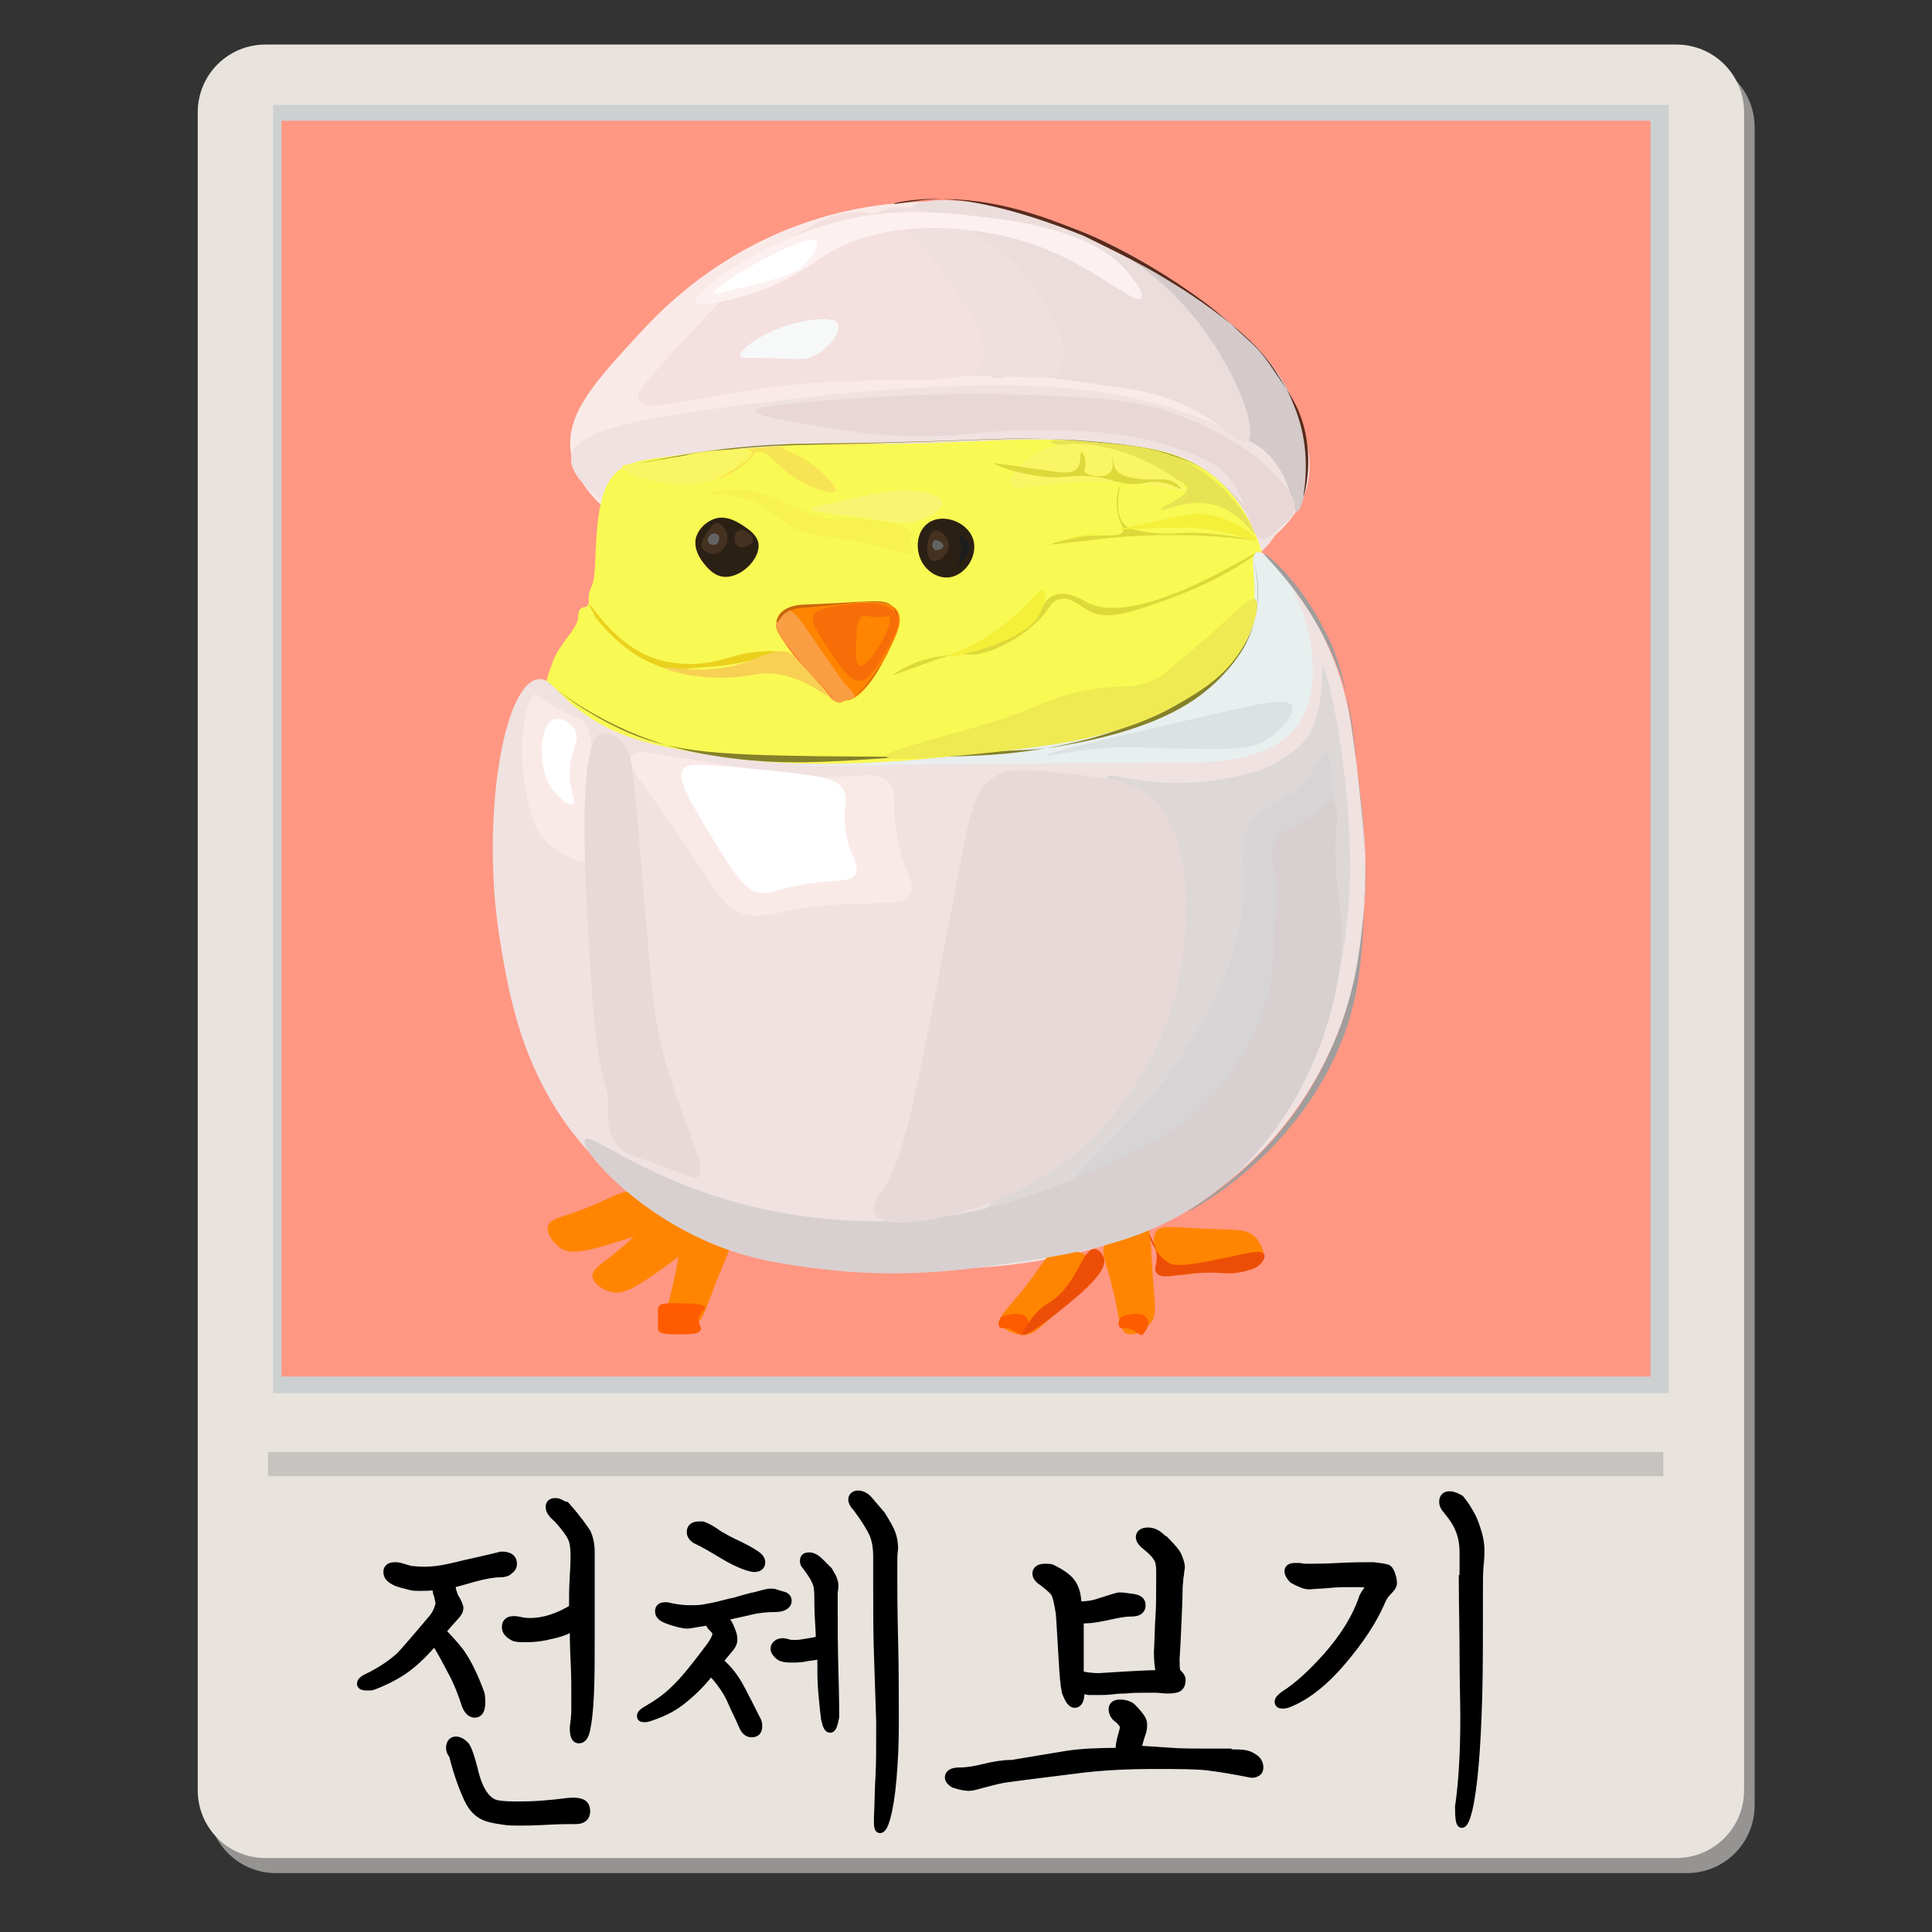 <?xml version="1.0" encoding="utf-8"?>
<!-- Generator: Adobe Illustrator 26.3.1, SVG Export Plug-In . SVG Version: 6.00 Build 0)  -->
<svg version="1.1" xmlns="http://www.w3.org/2000/svg" xmlns:xlink="http://www.w3.org/1999/xlink" x="0px" y="0px"
	 viewBox="0 0 256 256" style="enable-background:new 0 0 256 256;" xml:space="preserve">
<rect x="0" y="0" width="256" height="256" fill="#333333" stroke="none"/>
<style type="text/css">
	.st0{fill:#969492;}
	.st1{fill:#E8E3DD;}
	.st2{fill:#CDD0D1;}
	.st3{fill:#C6C3C1;}
	.st4{display:none;}
	.st5{display:inline;fill:none;}
	.st6{display:inline;fill:#3F2406;}
	.st7{fill:#FF9783;}
	.st8{display:none;fill:#DDBA9B;}
	.st9{display:none;fill:#D6F2E1;}
	.st10{display:none;fill:#E8AAC6;}
	.st11{display:none;fill:#D389AF;}
	.st12{display:none;fill:#D17CAA;}
	.st13{display:none;fill:#FCD4E0;}
	.st14{display:none;fill:#9B6B26;}
	.st15{display:none;fill:#75501F;}
	.st16{display:none;fill:#F9E3CA;}
	.st17{display:none;fill:#F98800;}
	.st18{display:none;fill:#6CC16F;}
	.st19{display:none;fill:#F4DF4A;}
	.st20{display:none;fill:#FFAD29;}
	.st21{display:none;fill:#BFD8C8;}
	.st22{display:none;fill:#7C5521;}
	.st23{display:none;fill:#191817;}
	.st24{display:inline;fill:#54350D;stroke:#54350D;stroke-miterlimit:10;}
	.st25{display:none;fill:#FCD8B6;}
	.st26{display:none;fill:#F4CDA6;}
	.st27{display:none;fill:#F7C4AD;}
	.st28{display:none;fill:#EA7B44;}
	.st29{display:none;fill:#F2AB8F;}
	.st30{display:none;fill:#EA9475;}
	.st31{display:none;fill:#E26B47;}
	.st32{display:none;fill:#E27250;}
	.st33{display:none;fill:#ED875A;}
	.st34{display:none;fill:#E87E43;}
	.st35{display:none;fill:#E07553;}
	.st36{display:none;fill:#B24D32;}
	.st37{display:none;fill:#E5A391;}
	.st38{display:none;fill:#F2B9A7;}
	.st39{display:none;fill:#CC6652;}
	.st40{display:none;fill:#E06C32;}
	.st41{display:none;fill:#ED6C3A;}
	.st42{display:none;fill:#D84D23;}
	.st43{display:none;fill:#EF7043;}
	.st44{display:none;fill:#F4C8A4;}
	.st45{display:none;fill:#FF6839;}
	.st46{display:none;fill:#E85831;}
	.st47{display:none;fill:#E57553;}
	.st48{display:none;fill:#E54115;}
	.st49{display:none;fill:#EF946C;}
	.st50{display:none;fill:#E5643C;}
	.st51{display:none;fill:#EF8956;}
	.st52{display:none;fill:#EA4F1F;}
	.st53{display:none;fill:#F7480B;}
	.st54{display:none;fill:#E88262;}
	.st55{display:none;fill:#CC6B46;}
	.st56{display:none;fill:#CC7E44;}
	.st57{display:none;fill:#DD9280;}
	.st58{display:inline;stroke:#000000;stroke-miterlimit:10;}
	.st59{fill:#F9EAE8;}
	.st60{fill:#EFE2E1;}
	.st61{fill:#F9F953;}
	.st62{fill:#FF8500;}
	.st63{fill:#2B2014;}
	.st64{fill:#DDD93A;}
	.st65{fill:#F99E43;}
	.st66{fill:#C9660E;}
	.st67{fill:#F76E08;}
	.st68{fill:#44311F;}
	.st69{fill:#F7E454;}
	.st70{fill:#EAD11C;}
	.st71{fill:#F7F24F;}
	.st72{fill:#636363;}
	.st73{fill:#E8EFEF;}
	.st74{fill:#F4EF38;}
	.st75{fill:#DDD7D7;}
	.st76{fill:#D6D4D4;}
	.st77{fill:#D3CAC9;}
	.st78{fill:#EADDDC;}
	.st79{fill:#EFDFDF;}
	.st80{fill:#F4E1DF;}
	.st81{fill:#84812A;}
	.st82{fill:#DCE2E2;}
	.st83{fill:#EFEA52;}
	.st84{fill:#F7D054;}
	.st85{fill:#E8E352;}
	.st86{fill:#F7F9F9;}
	.st87{fill:#FCF1F0;}
	.st88{fill:#D8D0D0;}
	.st89{fill:#E8D7D6;}
	.st90{fill:#FFFFFF;}
	.st91{fill:#F9F564;}
	.st92{fill:#1E1D1D;}
	.st93{fill:#E8D9D9;}
	.st94{fill:#F9F573;}
	.st95{fill:#592A1B;}
	.st96{fill:#A09D9D;}
	.st97{fill:none;}
	.st98{stroke:#000000;stroke-miterlimit:10;}
	.st99{fill:#FF5B00;}
	.st100{fill:#ED4E07;}
</style>
<g id="레이어_1">
	<g>
		<path class="st0" d="M27.6,239.2c0,5,4,9,9,9h186.9c5,0,9-4,9-9V16.9c0-5-4-9-9-9c-50.6,0-101.2,0-151.8,0c-7.4,0-7.5,0-7.5,0
			c-13.7-0.3-18.3-0.2-27.6,0c-0.6,0-2.2,0.1-3.9,0.9c-3,1.4-5.1,4.5-5.1,8.1C27.6,16.9,27.6,239.2,27.6,239.2z"/>
	</g>
	<g>
		<path class="st1" d="M26.2,237.2c0,5,4,9,9,9h186.9c5,0,9-4,9-9V14.9c0-5-4-9-9-9H35.2c-5,0-9,4-9,9V237.2z"/>
	</g>
	<rect x="36.2" y="13.9" class="st2" width="184.9" height="170.7"/>
	<rect x="35.5" y="192.4" class="st3" width="184.9" height="3.2"/>
	<g class="st4">
		<rect x="44" y="200" class="st5" width="141.7" height="32.5"/>
	</g>
	<g class="st4">
		<rect x="51.1" y="206.3" class="st5" width="175.7" height="29.9"/>
		<path class="st6" d="M63.3,215.3c0.5,0.6,0.8,1.4,0.8,2.3c0,0.3,0,0.5-0.1,0.8c-0.2,0.9-0.5,1.7-1.1,2.2s-1.2,0.8-2,0.8
			s-1.7-0.3-2.5-0.9c-0.6-0.4-1.1-0.9-1.4-1.3c-0.3-0.5-0.4-0.9-0.4-1.4c0-0.9,0.4-1.6,1.3-2.3c0.1-0.1,0.2-0.2,0.3-0.3
			s0.1-0.2,0.1-0.3s-0.1-0.3-0.2-0.6c-0.1-0.3-0.2-0.5-0.2-0.7c0-0.3,0.2-0.5,0.3-0.5c0.2,0,0.4,0.1,0.6,0.4c0.4,0.6,0.7,1,0.9,1.3
			s0.3,0.5,0.3,0.7c0,0.1-0.1,0.2-0.2,0.4c-0.1,0-0.2,0.1-0.2,0.1c-0.1,0-0.3,0-0.5,0s-0.4,0-0.5,0.1c-0.2,0.1-0.4,0.2-0.5,0.5
			c-0.2,0.4-0.3,0.7-0.3,1s0.1,0.7,0.3,1s0.6,0.7,1.1,1c0.8,0.5,1.5,0.7,2.1,0.7c0.8,0,1.4-0.3,1.8-1c0.2-0.4,0.3-0.8,0.3-1.3
			s-0.1-1-0.3-1.5s-0.5-0.9-0.9-1.2c-0.2-0.1-0.4-0.2-0.7-0.2c-0.2,0-0.4,0-0.7,0s-0.4-0.2-0.4-0.5c0-0.4,0.4-0.5,1.3-0.5
			C62.1,214.3,62.8,214.7,63.3,215.3z M68.7,210.5c0,0.1,0.1,0.3,0.1,0.6c0.1,0.3,0.2,0.6,0.3,0.9c0.1,0.3,0.2,0.7,0.2,1.3
			c0,1.5,0,3.4,0,5.6c0,2.2,0,3.9,0,4.9v0.5c0,0.3,0,0.5,0,0.6c0,0.2-0.1,0.3-0.1,0.5s-0.1,0.3-0.1,0.4c0,0.1,0,0.3,0,0.5
			s0,0.4-0.1,0.6s-0.2,0.3-0.4,0.3c-0.2,0-0.3-0.4-0.3-1.1c0-0.5,0-1.7-0.1-3.5s-0.1-3.4-0.1-4.9s0-3,0-4.5c0-0.2,0-0.5-0.1-0.8
			s-0.2-0.5-0.2-0.6c-0.1-0.2-0.2-0.5-0.3-0.9c-0.2-0.3-0.6-0.7-1.2-1.2c-0.2-0.1-0.4-0.3-0.4-0.4c-0.1-0.1-0.1-0.2,0-0.3
			s0.2-0.1,0.3-0.1c0.3,0,0.9,0.3,1.9,0.9C68.4,210,68.6,210.2,68.7,210.5z"/>
		<path class="st6" d="M90.3,210.8c0.1,0.3,0.3,0.6,0.4,0.9c0,0.1,0.1,0.2,0.2,0.5c0,0.1,0,0.2,0,0.3c0,0.3-0.1,0.6-0.2,0.9
			c-0.2,0.3-0.4,0.7-0.8,1.2c-0.2,0.4-0.4,0.6-0.6,0.8c-0.3,0.3-0.8,0.6-1.4,1l-3.1,2.2c0.6-0.2,1.1-0.4,1.6-0.5
			c0.5-0.2,1-0.3,1.6-0.5c1-0.3,1.7-0.6,2.2-0.9c0.1-0.1,0.2-0.1,0.3-0.1c0.3,0,0.4,0.2,0.4,0.5c0,0.1,0,0.3-0.1,0.4
			c-0.1,0.1-0.3,0.4-0.6,0.9c-0.3,0.5-0.6,0.8-0.7,0.9c0.3,0.2,0.5,0.5,0.8,0.7c0.2,0.2,0.3,0.4,0.3,0.7v0.3c0,0.7,0,1.6,0.1,2.5
			c0.1,1.6,0.2,2.6,0.2,2.9c0,0.4,0,0.9-0.1,1.4s-0.2,0.7-0.3,0.7c-0.2,0-0.2-0.3-0.2-0.9c0-0.2-0.1-1.5-0.4-3.6
			c-0.1-1-0.2-1.8-0.2-2.5s-0.2-1.3-0.6-1.7c-0.5,0.5-1.2,1.1-2.1,2c-1.4,1.3-2.3,2.1-2.8,2.4c-0.1,0.1-0.4,0.3-0.7,0.6
			c-0.3,0.3-0.6,0.4-0.7,0.4s-0.2-0.1-0.3-0.2c-0.1-0.1-0.2-0.1-0.2-0.2c0-0.2,0.2-0.4,0.6-0.6c0.2-0.1,0.5-0.3,0.7-0.4
			c0.6-0.4,1.6-1.2,3-2.6c1.4-1.3,2.4-2.5,3.2-3.5c-2,0.7-4,1.4-6,2.1c-0.5,0.2-1.4,0.5-2.8,1.1c-1.2,0.5-2.2,0.7-2.8,0.7
			c-0.1,0-0.3,0-0.6,0c-0.2-0.1-0.3-0.2-0.3-0.4c0-0.1,0.1-0.3,0.2-0.3c0.1-0.1,0.3-0.1,0.5-0.1c0.4-0.1,0.8-0.2,1.3-0.3
			c0.5-0.2,0.9-0.3,1.4-0.5c0.9-0.3,1.7-0.6,2.2-0.8c0.7-0.3,1.2-0.6,1.6-0.9l2.4-1.7c-1.1-0.4-1.9-0.8-2.4-1.1
			c-0.5-0.4-0.9-0.8-1-1.3c0-0.2-0.1-0.4-0.1-0.6c0-0.6,0.2-1.2,0.6-1.8s1-1,1.7-1.4l-0.9-1.8c0-0.1-0.1-0.2-0.1-0.3
			c0-0.2,0.1-0.3,0.3-0.3c0.1,0,0.3,0.1,0.5,0.3c0.3,0.5,0.6,0.9,0.8,1.2c0.2,0.4,0.4,0.8,0.6,1.3c0,0.1,0,0.2,0,0.3
			c0,0.2-0.1,0.3-0.2,0.4c-0.1,0-0.2,0.1-0.2,0.1c-0.2,0-0.3-0.1-0.4-0.2c-0.4,0-0.8,0.2-1.2,0.7c-0.4,0.5-0.6,0.9-0.6,1.4
			c0,0.2,0,0.3,0.1,0.5c0.2,0.4,0.5,0.7,1,1c0.6,0.4,1.2,0.6,1.8,0.6c0.3,0,0.6,0,0.8-0.1c0.3-0.1,0.7-0.4,1.2-0.9
			c0.5-0.6,0.8-1,0.8-1.4c0-0.1,0-0.2,0-0.3c0-0.3-0.1-0.6-0.2-0.9c-0.2-0.4-0.4-0.7-0.6-0.9c-0.1-0.1-0.2-0.1-0.4-0.2
			s-0.2-0.1-0.3-0.1c-0.1,0-0.2,0-0.3,0.1c-0.1,0-0.2,0.1-0.3,0.1c-0.1,0-0.1,0-0.2,0s-0.1-0.1-0.2-0.1c-0.2-0.1-0.3-0.2-0.3-0.3
			s0.2-0.3,0.5-0.3s0.6-0.1,0.7-0.1s0.2,0,0.3,0s0.3,0,0.6,0C89.7,210.1,90.1,210.4,90.3,210.8z"/>
		<path class="st6" d="M108.6,211.3c0-0.2,0-0.3,0.1-0.3s0.3,0.2,0.5,0.6c0.3,0.6,0.5,1,0.6,1.2c0.1,0.3,0.2,0.5,0.2,0.6
			s-0.1,0.3-0.2,0.5c-0.1,0.1-0.2,0.2-0.2,0.3l-0.8,1.2c0.6,0.2,1.2,0.5,1.5,0.7s0.8,0.4,1.2,0.7c0.2,0.3,0.3,0.5,0.3,0.6
			c0,0.2-0.1,0.3-0.2,0.3c-0.2,0-0.4-0.1-0.7-0.3c-0.3-0.3-0.7-0.6-1.2-0.9c-0.6-0.3-1-0.5-1.3-0.6c-0.6,0.7-1.2,1.2-1.7,1.6
			c-0.7,0.5-1.4,1-2.1,1.2c-0.2,0.1-0.4,0.1-0.5,0.1c-0.2,0-0.3,0-0.3-0.1s0.2-0.3,0.6-0.5c0.7-0.3,1.5-0.8,2.3-1.6
			c0.7-0.7,1.3-1.3,1.7-2c0.2-0.3,0.4-0.6,0.6-0.9c0.1-0.2,0.2-0.4,0.2-0.6c0-0.2,0-0.4-0.1-0.6l-0.3-0.8
			C108.6,211.6,108.6,211.4,108.6,211.3z M114,208.5c0-0.1,0.1-0.2,0.2-0.2c0.2,0,0.4,0.1,0.7,0.2c0.7,0.5,1.2,0.9,1.5,1.3
			c0.2,0.2,0.3,0.5,0.3,0.8v0.3v6.2c0,1.7-0.2,2.6-0.5,2.6s-0.5,0.1-0.6,0.2c-0.2,0.2-0.5,0.4-0.7,0.6c-0.4,0.3-0.7,0.5-1,0.7
			c-0.2,0.1-0.3,0.2-0.3,0.2l0.1,0.1c0.2,0,0.7-0.1,1.6-0.2h0.2c0.4,0,0.6,0.1,0.8,0.3c0.2,0.2,0.3,0.4,0.3,0.7
			c0,0.2,0.1,0.5,0.1,0.8s0,0.6,0,0.9v0.3v0.3v0.4v0.9v1.1c0,0.3,0,0.6-0.1,0.8s-0.1,0.4-0.3,0.6c-0.3,0.4-0.5,0.6-0.6,0.6
			s-0.2-0.1-0.2-0.3s0.1-0.4,0.2-0.6c0.1-0.1,0.1-0.3,0.1-0.4c0-0.1,0-0.3,0-0.6s0-0.5,0-0.9c0-0.3,0-0.7,0-1c0-0.2,0-0.7,0-1.2
			c0-0.6-0.1-1-0.1-1.1c0-0.3,0-0.5-0.1-0.6s-0.3-0.2-0.6-0.2c0,0-0.1,0-0.3,0s-0.4,0-0.7,0.1c-0.3,0-0.9,0.1-1.6,0.3
			s-1.4,0.4-2,0.6c-0.1,0-0.2,0-0.3,0c-0.3,0-0.5,0-0.7-0.1c-0.2,0-0.3-0.1-0.3-0.2c0-0.1,0.1-0.1,0.3-0.2c0.2-0.1,0.4-0.2,0.7-0.3
			c0.4-0.1,0.9-0.2,1.5-0.5s1.2-0.6,1.8-0.9c0.4-0.2,0.8-0.5,1.2-0.7c0.4-0.3,0.7-0.5,1-0.7c0.1-0.1,0.2-0.2,0.3-0.3
			c0.1-0.1,0.1-0.2,0.1-0.4s0-1.1,0-2.5l-0.1-4.8c0-0.3-0.1-0.7-0.2-1c-0.2-0.5-0.6-1-1.1-1.2C114.2,208.9,114,208.7,114,208.5z"/>
		<path class="st6" d="M143.8,212.3c0.3,0,0.5-0.1,0.6-0.1c0.2,0,0.4,0.1,0.7,0.4c0.1,0.2,0.2,0.3,0.3,0.5c0,0.1,0.1,0.2,0.1,0.4
			c0,0.1,0,0.2,0,0.5c0,0.2,0,0.5,0,0.7s0,0.4,0,0.4c0,0.1,0,0.2,0,0.4s-0.1,0.4-0.2,0.6c-0.1,0.3-0.2,0.4-0.3,0.5
			c-0.2,0-0.4,0.1-0.6,0.1c-0.7,0.6-1.4,1.3-1.9,2c-0.7,0.9-1,1.5-1.1,1.9s-0.1,0.6-0.1,0.8c0,0.3,0.1,0.4,0.3,0.4
			c0.1,0,0.3,0,0.4-0.1c0.2-0.1,0.7-0.3,1.4-0.7c1-0.5,1.7-0.8,2-1.1c0.1-0.1,0.3-0.2,0.4-0.2c0.2,0,0.3,0.1,0.3,0.2
			c0,0.2-0.1,0.4-0.3,0.5c-0.4,0.4-1.1,0.8-2,1.2c-0.7,0.4-1.4,0.6-2,0.9c-0.3,0.1-0.5,0.2-0.5,0.2c-0.1,0-0.3-0.1-0.5-0.4
			c-0.2-0.3-0.3-0.6-0.3-0.8s0-0.4,0.1-0.7c0.3-0.6,0.7-1.3,1.1-1.9c0.3-0.5,0.8-1.1,1.3-1.8c-0.6,0.2-1,0.3-1.4,0.4
			c-0.4,0.1-0.7,0.1-0.9,0.1c-0.3,0-0.5-0.1-0.7-0.2c-0.2-0.1-0.3-0.2-0.3-0.4s0.2-0.3,0.6-0.2c0,0,0.1,0,0.2,0
			c0.5,0,1.7-0.3,3.7-0.9c0.1-0.1,0.2-0.3,0.2-0.4s0.1-0.3,0.1-0.4c0-0.1,0-0.2,0-0.5s0-0.4,0-0.5c0-0.2,0-0.3,0-0.4
			c0-0.3,0-0.4-0.1-0.5s-0.2-0.1-0.5-0.1c-1.7,0.4-2.8,0.5-3.1,0.5c-0.1,0-0.3,0-0.6,0c-0.3-0.1-0.5-0.2-0.5-0.4s0.2-0.3,0.6-0.3
			L143.8,212.3z M148.7,213c0,0.4,0,0.7,0.1,1c0,0.6,0,1.7,0.1,3.3s0.1,2.7,0.1,3.3s-0.1,0.9-0.4,0.9c-0.2,0-0.4-0.3-0.4-0.8
			s0-1.1,0-1.7c0-0.6,0-1,0-1.2c-0.3,0.1-0.5,0.2-0.8,0.3s-0.6,0.2-0.8,0.2s-0.5-0.1-0.8-0.2c-0.3-0.1-0.4-0.3-0.4-0.5
			s0.2-0.3,0.6-0.2c0.2,0,0.3,0.1,0.5,0.1s0.4,0,0.7-0.1c0.6-0.2,0.9-0.3,1.1-0.3c0-1.3,0-2.3-0.1-3.1c0-0.4-0.1-0.7-0.1-0.8
			s-0.2-0.2-0.4-0.4c-0.2-0.1-0.3-0.2-0.3-0.4s0.1-0.3,0.4-0.3c0.1,0,0.2,0,0.3,0s0.2,0.1,0.3,0.1
			C148.5,212.5,148.7,212.7,148.7,213z M152.3,209.5c0.2,0.3,0.4,0.8,0.5,1.7c0.3,2.9,0.4,7.5,0.4,13.7c0,0.3,0,0.6-0.1,0.9
			c-0.1,0.3-0.2,0.4-0.4,0.4s-0.3-0.3-0.3-0.9c0-1.8,0-3.8,0-5.8s-0.1-3.8-0.2-5.4c-0.1-1.6-0.3-2.8-0.5-3.6
			c-0.1-0.3-0.3-0.6-0.4-0.7s-0.4-0.3-0.8-0.4c-0.3-0.2-0.5-0.3-0.5-0.5s0.2-0.3,0.5-0.3c0.1,0,0.3,0,0.5,0.1
			C151.6,209,152,209.3,152.3,209.5z"/>
		<path class="st6" d="M167.6,211.5c0-0.1,0-0.2,0.1-0.2s0.2,0,0.3,0.1s0.3,0.2,0.4,0.4c0.4,0.6,0.6,1,0.7,1.3
			c0.1,0.3,0.2,0.6,0.2,0.8s0,0.3-0.1,0.4c-0.1,0.1-0.2,0.2-0.3,0.3c-0.5,0.7-0.9,1.4-1.4,2.2c0.1,0.2,0.8,0.7,2,1.3
			c0.6,0.3,1,0.6,1.2,1c0.2,0.2,0.3,0.4,0.3,0.6c0,0.3-0.1,0.4-0.4,0.4c-0.2,0-0.4-0.1-0.6-0.4c-0.1-0.2-0.4-0.5-0.8-0.9
			c-0.5-0.4-1.2-0.9-2.1-1.6c-0.7,0.9-1.4,1.6-2.2,2.3c-0.9,0.8-1.8,1.4-2.7,1.7c-0.1,0-0.2,0-0.3,0c-0.2,0-0.3,0-0.3-0.1
			s0.2-0.3,0.5-0.5c0.7-0.3,1.5-0.8,2.2-1.4c0.6-0.5,1.2-1.2,1.8-2c0.4-0.4,0.7-0.8,1.1-1.3c0.3-0.4,0.6-0.9,0.8-1.4
			c0.2-0.2,0.3-0.5,0.3-0.9s-0.1-0.9-0.4-1.3C167.8,212.1,167.6,211.8,167.6,211.5z M174,209.3c0-0.1,0.1-0.2,0.2-0.2
			s0.3,0.1,0.6,0.2c0.3,0.2,0.6,0.5,1,0.7c0.3,0.2,0.6,0.6,0.7,1.2c0.1,0.4,0.2,0.8,0.2,1.3s0.1,1.4,0.1,2.5v1.4c0,0.6,0,2-0.1,4.2
			s-0.1,3.7-0.1,4.7s-0.1,1.5-0.4,1.5s-0.4-0.5-0.4-1.4v-8.2c0-0.9,0-1.8,0-2.9c0-1.1-0.1-1.9-0.1-2.4c-0.1-0.7-0.3-1.1-0.5-1.4
			c-0.1-0.1-0.4-0.4-0.7-0.7C174.2,209.7,174,209.5,174,209.3z"/>
		<path class="st6" d="M195.6,216.7c0,0.2-0.1,0.5-0.4,0.9c-0.4,0.6-0.9,1.1-1.4,1.7c-0.4,0.5-1,1-1.6,1.6c-0.2,0.2-0.4,0.4-0.6,0.6
			v0.1c0,0,0.1,0,0.3,0s0.4-0.1,0.5-0.1c1.2-0.2,2.5-0.4,3.9-0.6s2.6-0.4,3.8-0.6l-0.2-9.1c0-0.2,0-0.4-0.1-0.7c0-0.2-0.2-0.6-0.5-1
			c-0.2-0.3-0.5-0.5-0.7-0.7c-0.2-0.1-0.5-0.3-0.7-0.4c-0.1-0.1-0.2-0.2-0.2-0.3c0-0.3,0.2-0.4,0.5-0.3c0.4,0.1,0.8,0.2,1,0.3
			c0.3,0.1,0.6,0.4,0.9,0.8c0.5,0.5,0.7,0.9,0.8,1c0.1,0.2,0.1,0.5,0.1,1v0.5c0,2.2,0,4.3,0,6.3s0,3.9,0.1,5.7c0,1.8,0,3.4,0,4.6
			c0,0.4-0.1,0.6-0.4,0.6s-0.4-0.2-0.4-0.5c0-0.2,0-1.2-0.1-3s-0.1-3.1-0.1-4c-1.2,0.2-2.6,0.4-4.4,0.6c-1.4,0.2-3,0.5-4.8,0.8
			c-0.3,0.1-0.7,0.2-1.2,0.3c-0.3,0.1-0.5,0.1-0.6,0.1s-0.3-0.1-0.5-0.2c-0.2-0.2-0.3-0.3-0.3-0.4c0-0.1,0.1-0.2,0.4-0.3
			c0.7-0.3,1-0.4,1-0.4c0.4-0.2,0.9-0.5,1.2-0.8c0.6-0.4,1.2-1,1.8-1.5c0.6-0.6,1-1.2,1.5-1.8c0.2-0.3,0.3-0.5,0.3-0.6
			s-0.2-0.2-0.6-0.2c-0.3,0-0.4-0.1-0.4-0.3s0.1-0.3,0.2-0.4s0.4-0.1,0.6-0.1c0.1,0,0.2,0,0.3,0s0.2,0,0.3,0h0.1
			C195.4,216.2,195.6,216.4,195.6,216.7z M188.6,216c0.1,0,0.2,0.1,0.4,0.2l0.8,1.2c0.1,0.1,0.2,0.2,0.2,0.2c0.1,0,0.3-0.1,0.6-0.2
			c0.1,0,0.2-0.1,0.2-0.1s0.1,0.1,0.3,0.4c0,0,0.1,0,0.2,0.1s0.2,0.1,0.2,0.1s-0.2,0.2-0.6,0.3c-0.3,0.2-0.5,0.3-0.8,0.5
			c-0.2,0.1-0.3,0.2-0.5,0.2c-0.1,0-0.3-0.1-0.5-0.4c-0.2-0.3-0.3-0.5-0.5-0.8c-0.1-0.3-0.3-0.5-0.4-0.8v-0.1
			C188.2,216.2,188.3,216,188.6,216z M188.4,213.2c0-0.1,0-0.1,0.1-0.1c0,0,0,0,0.1,0s0.1,0,0.1,0c0.4,0.1,0.7,0.1,1,0.1
			s0.7,0,1.2-0.1s1.2-0.2,2.1-0.4c0.9-0.2,1.4-0.3,1.5-0.3s0.3,0.1,0.5,0.2c0.2,0.2,0.3,0.4,0.3,0.6c0,0.2-0.1,0.4-0.4,0.4
			c-0.7,0.1-1.4,0.2-2.1,0.3c-0.8,0.1-1.6,0.2-2.3,0.2c-0.6,0-1,0-1.2-0.1s-0.4-0.2-0.6-0.4l0,0
			C188.5,213.4,188.4,213.2,188.4,213.2z"/>
	</g>
	<rect x="37.3" y="16" class="st7" width="181.4" height="166.4"/>
	<path class="st8" d="M197.7,86.8c-6.3,1.5-9.9,6-12.2,8.8c-11.6,14.3-16.5,21.7-23.2,29.6c-9.5,11.2-13,15.4-18,15.4
		c-2.3,0-4.9-0.9-9.7-0.1c-4,0.6-7,1.9-8.8,2.8c-2.5,1.3-9.1,4.7-12.2,11.9c-1.1,2.5-2.5,5.9-1.1,9.4c2,5.5,9,7,11.5,7.4
		c1.8,0.4,8,1.5,14.1-2c3.8-2.1,5.8-5.1,8.1-8.3c3.7-5.6,4.2-9.1,5.9-12.5c2.8-5.8,7.2-6.1,20.9-14.7c12.4-7.8,21.4-13.1,30.7-22.3
		c2.1-2,6-6.1,7.2-12.4c0.5-2.2,1.5-8.3-2.2-11.5C205,85,199.2,86.4,197.7,86.8z"/>
	<path class="st9" d="M199.1,76.7c-6.2,1.6-9.8,6.2-12,9c-11.3,14.6-16.1,22-22.7,30c-9.3,11.3-12.7,15.7-17.7,15.7
		c-2.3,0.1-5-0.8-9.7,0c-4,0.7-7,2-8.7,2.9c-2.5,1.4-9,4.8-12,12.1c-1,2.5-2.3,5.9-0.9,9.4c2.1,5.4,9.2,6.8,11.6,7.2
		c1.8,0.3,8,1.3,14-2.3c3.7-2.2,5.7-5.2,7.9-8.5c3.6-5.7,4.1-9.2,5.6-12.6c2.6-5.8,7.1-6.2,20.6-15.1c12.2-8.1,21.2-13.5,30.3-22.9
		c2-2.1,5.9-6.2,6.9-12.5c0.4-2.2,1.4-8.3-2.4-11.5C206.3,74.8,200.6,76.3,199.1,76.7z"/>
	<path class="st10" d="M77.1,39.9c1.6-1.2,5.1-3.4,9.6-3.2c6.8,0.3,13.1,5.8,15.4,13.9c5.8,2.3,8.9,1.6,10.7,0.4
		c3.3-2.1,2.8-6,6.5-10.4c3-3.5,6.7-4.8,8.1-5.3c2.1-0.8,6.6-2.2,12.2-1c6.4,1.3,10.3,5.1,11.7,6.5c1,1.4,2.3,3.5,2.8,6.3
		c0.5,2.6-0.1,3.5,0.1,5.8c0.5,4.6,3.5,5.4,4.8,9.3c1.8,5.4-1.6,11.1-3.2,13.6c-2.3,3.8-5.3,6-11.3,10.3c-3.9,2.8-7.8,5.5-13.6,7.9
		c-2.8,1.1-7.3,2.9-13.4,3.5c-6,0.6-10.6-0.2-14.4-0.9c-4.6-0.8-7.7-1.9-11.8-3.3c-3.5-1.2-8.9-3.1-12.8-5.8
		c-1.2-0.9-3.1-2.4-4.6-3.6s-1.8-1.5-2.1-1.9c-1.7-2.1-1.7-4.7-1.7-5.9c-0.2-13.7-3.1-18.2,0.7-26.8C71.8,47.1,73.6,43.6,77.1,39.9z
		"/>
	<path class="st11" d="M63.7,73.1c0.9,4.2,3.2,12.6,10.1,20.7c2.1,2.4,8.8,9.8,20.3,13.7c9.2,3.2,16.9,2.6,20.8,2.3
		c4-0.3,12.3-1.1,21.3-6.3c5.6-3.2,8.7-6.6,13.3-11.5c4.2-4.5,6-7.4,6.9-10.8c0.5-1.9,0.6-3.6,0.7-5.5c1,7.3,0.5,44.7-13.9,54.3
		c-11,6.7-16.5,16-29.7,17.3c-14.5-1.1-34.8-16.7-41.3-25.4c-3.3-6.8-7.1-16.9-8.5-29.6C63,85,63.2,78.5,63.7,73.1z"/>
	<path class="st11" d="M161.9,82.9"/>
	<path class="st12" d="M74.1,42.9c4.1-2,9.4-3.8,14.2-1.8c5.4,2.1,5.1,8.1,12.6,11.8c3.8,1.9,6.9,1.9,7.9,1.9c3.4-0.1,6-1.3,7.4-2.1
		c0.6-2.2,2-5.7,5-9.1c1.1-1.3,3.5-3.9,7.5-5.6c4.4-1.8,8.1-1.6,8.8-1.5c1.8,0.2,4.5,0.4,7,2.3c0.7,0.5,2.6,2,3.5,4.6
		c0.8,2.5-0.2,3.2,0.5,5.2c1,2.7,3.5,2.8,5.7,5c0,0,3.1,3.1,3.3,9.4c0.3,11.8-23,21.1-25,21.8c-6.3,2.4-19.2,7.5-34.4,2.6
		c-9.4-3.1-17.7-9.4-24-18.7c-2.1-3.2-4.7-8.1-4.3-14.5C70.3,48.8,72.7,44.9,74.1,42.9z"/>
	<path class="st11" d="M151.2,68.4"/>
	<ellipse class="st13" cx="162.9" cy="61.7" rx="46.3" ry="29.2"/>
	<path class="st14" d="M48.4,55.4c-0.7-0.5-6.4-5.3-5.7-11.1c0.4-2.9,1.8-5,2.4-5.7c4.2-5.4,11.7-5.2,13.5-5.1
		c5.1,0.2,12.4,2.4,13,6.3c0.1,0.7,0,1.3-0.1,1.7C63.9,46.2,56.2,50.8,48.4,55.4z"/>
	<path class="st14" d="M113.4,39c1.1-1.4,4.9-5.7,11.4-6.9c1.9-0.4,7.8-1.4,12.7,2.4c0.5,0.4,6.6,5.3,5,11.5
		c-0.9,3.6-3.8,5.5-4.7,6.1c-4-2.4-8.2-4.9-12.7-7.3C121.1,42.8,117.2,40.8,113.4,39z"/>
	<path class="st8" d="M69.7,101.2c5.4-4,10.4-5.7,11.8-6.1c33.3-10.9,49.9-16.4,61.3-11.6c7.4,3.1,20.6,11.6,20.1,21.4
		c-1.1,20.2-61.1,42.2-88.1,23.6c-0.9-0.6-15-10.5-12.9-18.8C62.7,106.4,66,103.9,69.7,101.2z"/>
	<path class="st14" d="M147.8,80.6c-0.3,7.5-0.7,17.4-1.5,21.2c-2.9,14.8-28.7,28.2-52.3,27.9c-24.6-0.3-49.4-15.3-51.9-29.4
		C41.6,97.6,41,89,40.6,81.4c-0.1-3.6-0.2-9.2-0.2-11.1c0.1-10.5,22.9-36.4,53.5-36.6c30.5-0.3,54,24.9,54,35.3
		C148.1,70.9,148.1,74.1,147.8,80.6z"/>
	<path class="st15" d="M54.3,35.9c-11.2,1.7-11.1,13.8-2.6,19.2c-1.3,1.5-5.5,6.7-5.2,14.2c0.2,6.1,3.4,10.3,5,12.4
		c2.3,3.1,5.4,5.7,10,8.3c12.2,6.8,26.7,8.3,33.4,8.7c12.9-0.1,22.5-3.3,28-5.7c6.3-2.7,12.5-5.4,16.8-12c3-4.5,3.9-9.1,4.3-12
		c-0.5-2.5-1.7-6.6-4.7-10.8c-2.2-3-4.6-5.1-6.4-6.4c5.3-4.1,6.9-10.2,4.9-13.7s-7.5-4.1-8.2-4.2c-2.5-0.3-4.4,0.2-5.4,0.5
		c-4.8,1.3-7.9,4.4-9.5,6.2c-4.5-1.7-11.9-4-21.1-3.9c-7.5,0.1-15.4,1.6-23.4,5C67.4,38.2,61.7,34.3,54.3,35.9z"/>
	<path class="st16" d="M49.7,68.5c0.2-0.5,1.4-2.8,4.2-5.2c1.5-1.3,1.7-1.2,9.3-5.3c2.6-1.4,3.8-2.1,5.9-2.7
		c1.2-0.4,2.8-0.8,4.8-0.9c2.1-0.1,3.9,0.4,7.4,1.3c3.2,0.8,2.7,0.9,3.6,1c3.6,0.4,4.8-1.4,9.3-2.2c2.7-0.5,4.9-0.3,7.9,0
		c3.3,0.3,5.3,0.5,7.6,1.6c3.2,1.5,3,2.8,5.5,3.8c3,1.1,4-0.4,9.2-0.4c2.6,0,6.5,0,10.2,2.3c2.3,1.4,3.7,3.3,5.1,5.1
		c1.5,2,2.4,3.1,2.8,4.7c0.8,3.3-0.8,6.2-1.9,8.3c-0.5,0.9-2.7,4.7-8.4,8.7c-3.6,2.5-6.6,3.6-10.6,5.1c-3.7,1.4-9.4,3.5-17.3,4.5
		c-2.5,0.3-7.5,0.8-13.9,0.2c-5-0.4-8.7-1.3-11.1-1.9c-3.7-0.9-8.4-2-13.9-4.6c-3.8-1.8-7-3.3-10.3-6.4c-2.4-2.3-7.1-6.7-6.6-12.1
		C48.5,71.1,49.4,69.2,49.7,68.5z"/>
	<path class="st17" d="M60.7,67c-0.5,0.4-0.4,2.1,0.6,2.5c0.8,0.3,1.9-0.5,1.9-1.2C63.2,67.4,61.3,66.5,60.7,67z"/>
	<path class="st18" d="M67.3,75c0.5,0.4-0.8,3-1.7,2.9c-0.5,0-0.9-0.6-0.9-1.2C64.6,75.5,66.8,74.6,67.3,75z"/>
	<path class="st19" d="M73.3,64.5c-0.4,0.5-0.1,1.5,0.4,1.7c0.8,0.4,2.2-0.8,2-1.5C75.7,64.2,73.9,63.7,73.3,64.5z"/>
	<path class="st20" d="M128.4,76.5c-0.8,0.1-1.4,1.5-1,2c0.4,0.6,2,0.5,2.3-0.3C130,77.6,129.2,76.5,128.4,76.5z"/>
	<path class="st20" d="M53.1,76.1c-0.1-0.4,0.1-0.8,0.3-0.9c0.5-0.3,0.9,0.1,1.1,0.7c0.1,0.7-0.2,1.8-0.5,1.9
		C53.6,77.8,53.3,77.2,53.1,76.1z"/>
	<path class="st19" d="M120.7,84.2c-0.3,0.6,0.1,1.5,0.6,1.6c0.7,0.2,1.8-1.4,1.5-1.9C122.5,83.5,121.1,83.4,120.7,84.2z"/>
	<path class="st21" d="M118.6,148.7c-1,0.3-0.9,2.9,0.3,5.5c1.6,3.4,4.6,5.1,5.6,5.3c4.4,0.9,8.7,1.1,11.6-1
		c4.5-3.2,5.9-5.9,2.8-3.1c-0.5,0.4-4.4,2-7.5,2.5c-3.4,0.6-6.6-0.8-7.1-1C119.6,154.8,119.4,148.5,118.6,148.7z"/>
	<path class="st22" d="M147.3,72.4c-0.9-0.1-1,7.1-5.9,13.6c-1.9,2.6-4.9,5.4-11.5,8.6c-17.5,8.5-35.6,8.3-36.9,8.3
		c-7.3-0.2-20.6-0.6-33.8-8.5c-4.7-2.8-11.3-6.9-14.9-14.7c-2.6-5.6-2.5-10.9-3.2-10.8c-0.8,0.1-0.5,7.9-0.2,19.2
		c0,1.4,0.1,4.4,0.6,8.3c0.2,1.5,0.5,4.2,1.1,6.1c0.7,2.4,2.3,6,9,11.6c3.6,3,8.7,7.3,17.2,10.6c17.6,6.8,33.8,4.5,36.7,4.1
		c5.9-0.9,19.5-3.1,31.1-13.1c3-2.6,6.8-6,9-11.7c0.8-1.9,1.3-4,1.8-16.4C148.1,73.4,147.6,72.5,147.3,72.4z"/>
	<path class="st23" d="M77,68.1c-1.1,1.2-0.8,3.1-0.7,3.9c0.1,0.7,0.5,2.8,1.5,2.9c1,0.2,2.4-1.6,2.7-3.4c0.3-1.9-0.6-4.2-1.9-4.4
		C77.9,67.1,77.2,67.9,77,68.1z"/>
	<path class="st23" d="M104.2,69.2c-0.2,1.2,0.5,2.1,1.2,3.1c0.6,0.8,2.6,3.4,4.3,2.8c1.1-0.4,1.6-2.1,1.5-3.4
		c-0.1-1.4-1-2.2-1.7-2.9c-0.9-0.9-2-1.9-3.3-1.6C105.2,67.3,104.4,68.2,104.2,69.2z"/>
	<path class="st23" d="M94.3,75.8c-0.6,0.4-1,1.2-0.9,1.9c0.1,0.8,0.8,1.1,0.7,1.6c-0.1,0.4-0.5,0.5-1,0.8c-2,1-1.7,1.4-2.8,1.7
		c-0.2,0.1-2,0.5-3.4-0.3c-1.2-0.8-1.3-2-1.9-2c-0.5,0.1-1.1,1.5-0.7,2.4c0.7,1.5,3.9,1.9,6.3,1.1c1.9-0.7,2-1.6,3.5-1.7
		c1.8-0.1,2.3,1.4,4.4,1.9c3.4,0.8,7.4-2.1,7.2-2.9c-0.1-0.4-1.2-0.5-1.6-0.5c-1,0-1.5,0.5-2.8,0.9c-0.9,0.3-2,0.7-3.2,0.5
		c-1.5-0.3-2.6-1.4-2.5-1.7c0.1-0.3,1.2,0,1.6-0.5s0.2-1.4-0.1-1.9C96.6,76,95.2,75.3,94.3,75.8z"/>
	<g class="st4">
		<rect x="62.1" y="197.6" class="st5" width="161.3" height="54.2"/>
		<path class="st24" d="M81.1,212c0.7,0.4,1.3,0.6,2,0.7c1.1,0.5,2,1.3,2.6,2.4c0.6,1.1,0.9,2.3,0.9,3.6c0,1-0.2,2-0.5,2.9
			c-0.5,1.8-1.4,3.1-2.7,4s-2.8,1.3-4.5,1.3c-1.4,0-2.8-0.3-4.1-1c-1.4-0.7-2.5-1.6-3.5-2.8c-0.8-1.1-1.2-2.4-1.2-3.8
			c0-2.1,0.8-4,2.4-5.5c1.7-1.7,4-2.5,6.7-2.5C79.8,211.5,80.4,211.7,81.1,212z M80.3,214c-0.7-0.3-1.3-0.5-1.7-0.5
			c-0.5,0-1,0.1-1.5,0.3s-1.2,0.6-2.1,1.2c-0.8,0.6-1.4,1.2-1.8,2s-0.6,1.6-0.6,2.5c0,1.4,0.4,2.5,1.3,3.4c1.4,1.4,3,2.1,4.8,2.1
			c1.4,0,2.6-0.4,3.6-1.3c1-0.8,1.7-2.1,1.9-3.7c0.2-0.7,0.2-1.3,0.2-1.8c0-1.7-0.8-2.8-2.4-3.5h-0.1C81.5,214.5,81,214.3,80.3,214z
			 M92.3,200.4c0-0.4,0.2-0.5,0.6-0.5s0.9,0.2,1.5,0.5c1.5,1.7,2.4,2.9,2.9,3.8c0.4,0.9,0.6,2,0.6,3.3c0,0.8-0.1,1.6-0.1,2.5
			s0,2,0,3.3c0,0.8,0,3.2,0,7s0,6.5,0,8c0,2.4,0,4.5-0.1,6.2c-0.1,1.8-0.3,3.7-0.6,5.8c-0.4,1.3-0.7,1.9-1,1.9c-0.2,0-0.3-0.3-0.3-1
			c0-0.2,0-0.5,0-1c0-1,0-3.8-0.1-8.4c-0.1-4.6-0.1-7.5-0.1-8.8s0-4.6,0-9.9c0-0.9,0.1-1.8,0.1-2.7s0-1.9,0-2.9
			c0-1.2-0.2-2.1-0.5-2.9c-0.3-0.7-1.1-1.8-2.2-3.2C92.5,201.1,92.3,200.7,92.3,200.4z"/>
		<path class="st24" d="M121.7,222.7c4.5-0.8,7.9-1.3,10.4-1.7c3.7-0.5,6.9-0.9,9.6-1.2c0.8,0,1.8,0,2.9-0.1s2.1-0.2,3.1-0.3
			c0.5,0,0.8,0.2,1.1,0.5s0.4,0.6,0.4,0.9c0,0.5-0.5,0.8-1.4,0.8c-0.4,0-0.8,0-1.1-0.1c-0.3,0-1.1,0-2.4,0.1
			c-1.3,0.1-2.4,0.1-3.3,0.1c-0.9,0-2.2,0.1-3.7,0.3c-0.7,0.1-1.7,0.2-3,0.4c0.5,0.9,0.8,1.5,1,2c0.1,0.5,0.2,1.1,0.2,1.8v1.8
			c0,1.4,0.1,3.1,0.3,5.2c0.2,2,0.3,3.5,0.3,4.3c0,0.6,0,1.2-0.1,1.9s-0.2,1.3-0.3,2s-0.5,1-0.9,1s-0.6-0.5-0.6-1.4
			c0-0.1,0-0.3,0-0.5v-1c0-1-0.1-2.4-0.3-4.5c-0.4-4-0.6-6.8-0.6-8.3c0-0.9-0.1-1.7-0.3-2.2s-0.5-1.1-0.9-1.8
			c-0.7,0.1-1.8,0.2-3.3,0.5c-1.5,0.2-2.5,0.4-3,0.5c0.4,0.7,0.6,1.2,0.6,1.6c0,0.3-0.4,1.3-1.1,3s-1.6,3.2-2.5,4.6
			c-1.2,1.7-2.3,3-3.4,3.7c-0.3,0.2-0.6,0.2-0.8,0.2c-0.4,0-0.6-0.2-0.6-0.5c0-0.4,0.3-0.8,0.9-1.3c0.8-0.7,1.6-1.8,2.4-3.4
			c0.8-1.6,1.6-3.3,2.3-5.2c0.2-0.5,0.3-0.9,0.3-1.2c0-0.4-0.2-0.8-0.7-1.1c-0.4,0-2.4,0.4-6,1.2c-1,0.2-2.4,0.4-4.2,0.8
			c-0.7,0.2-1.5,0.4-2.5,0.8c-0.6,0.2-1.1,0.3-1.6,0.3s-1.5-0.2-3.1-0.6c-0.4-0.1-0.6-0.3-0.8-0.5c-0.2-0.2-0.3-0.4-0.3-0.7
			c0-0.5,0.4-0.8,1.1-0.8c0.1,0,0.5,0.1,1.1,0.2s1.2,0.2,1.8,0.2c0.5,0,1-0.1,1.6-0.2c0.9-0.3,1.8-0.4,2.5-0.6h0.2
			C116.7,223.6,119.7,223.1,121.7,222.7z M133.3,202c1,1,1.7,2.6,2.2,4.8c0,0.1,0,0.3,0,0.5c0,1.5-0.4,2.9-1.2,4.1
			c-1.2,1.8-3.2,2.8-6,3.2c-0.2,0.1-0.4,0.1-0.8,0.1c-1.5,0-3.2-0.6-4.8-1.7c-2-1.3-3.1-3-3.5-4.9c-0.1-0.4-0.1-0.7-0.1-0.9
			c0-0.8,0.3-1.6,0.8-2.4c0.5-0.8,1.5-1.8,2.9-2.9c1.2-0.9,1.8-1.4,1.9-1.4c0.7-0.4,1.5-0.6,2.4-0.6c0.6,0,1.2,0.1,1.8,0.2h0.2
			C131.1,200.6,132.5,201.2,133.3,202z M122,205.3c-0.4,0.6-0.7,1.3-0.7,1.9c0,0.7,0.3,1.4,0.8,2.2s1.2,1.4,2,1.9
			c1.3,0.8,2.5,1.2,3.7,1.2c1,0,2-0.3,2.9-0.8s1.7-1.3,2.3-2.4c0.3-0.6,0.4-1.2,0.4-1.9s-0.2-1.5-0.5-2.2c-0.3-0.8-0.9-1.4-1.6-1.9
			c-0.4-0.3-0.9-0.6-1.5-0.8s-1.3-0.4-1.9-0.5C125.8,202.1,123.8,203.2,122,205.3z"/>
		<path class="st24" d="M165.9,205.5c0-0.4,0.2-0.6,0.7-0.6c0.2,0,0.4,0,0.7,0.1s0.5,0.2,0.7,0.4c0.6,0.9,1,1.6,1.2,2
			s0.3,0.8,0.3,1.1s-0.1,0.5-0.4,0.7c-0.4,0.4-0.7,0.6-0.8,0.7c-0.5,0.6-0.9,1.2-1.4,1.8c-0.4,0.6-0.8,1-1,1.3
			c1.7,0.7,2.9,1.3,3.6,1.8c1.1,0.8,2.3,2.1,3.7,4c0.2,0.4,0.3,0.6,0.3,0.9c0,0.6-0.3,0.9-0.8,0.9c-0.2,0-0.4,0-0.6-0.1
			c-1.2-1.3-2.4-2.6-3.6-4c-0.9-0.8-2.1-1.6-3.6-2.2c-2.5,3-4.9,5.3-7.2,6.8c-1.7,1.1-3.8,2.1-6.3,2.9c-0.6,0.1-1.1,0.2-1.6,0.2
			c-0.4,0-0.6-0.1-0.6-0.2c0-0.2,0.5-0.5,1.4-1c3-1.2,5.6-2.8,7.7-4.8c2.3-2.1,4.8-5.3,7.3-9.4c0.2-0.3,0.4-0.6,0.6-0.9
			c0.1-0.2,0.2-0.4,0.2-0.6c0-0.3-0.2-0.8-0.5-1.5C165.9,205.9,165.9,205.7,165.9,205.5z M164.2,229.7c0-0.4,0.4-0.6,1.2-0.6
			c0.5,0.1,1,0.1,1.4,0.1c0.5,0,1.1-0.1,2-0.2c1.9-0.3,3-0.4,3.2-0.5l6.9-0.7c1.5,0,2.6,0.2,3.3,0.7c0.8,0.5,1.1,1.3,1.1,2.6
			c0,0.4,0,0.9-0.1,1.4v0.7c0,0.7,0,1.4,0,2c0,0.7,0,1.3,0,1.8c0,1.2-0.1,2.2-0.2,3s-0.3,1.6-0.6,2.5c-0.4,0.7-0.8,1.1-1.1,1.1
			c-0.4,0-0.5-0.4-0.5-1.3c0.3-0.6,0.4-1.2,0.4-1.8c0-0.5,0-1,0-1.4c0-0.6,0-1.8-0.1-3.4c-0.1-1.6-0.1-2.9-0.1-3.9
			c0-0.2,0-0.4,0-0.7c0-0.6-0.2-1.1-0.5-1.3s-1-0.3-1.8-0.3c-2.9,0-5.3,0.2-7.3,0.5c-2,0.4-3.5,0.7-4.6,1.2c-0.4,0-1-0.2-1.7-0.5
			l-0.3-0.1C164.3,230.2,164.2,229.9,164.2,229.7z M178.3,200.2c0-0.3,0.2-0.5,0.5-0.5s0.7,0.1,1.2,0.4c1.6,1.5,2.6,2.6,3,3.4
			c0.4,0.8,0.6,1.7,0.6,3c0,0.5,0,1,0,1.6s0,1.1,0,1.8c0,0.9,0,2.2,0,3.9s0,2.9,0,3.6c0,1.9-0.1,3.4-0.2,4.6c-0.1,1.2-0.3,2.2-0.6,3
			s-0.6,1.2-0.8,1.2s-0.3-0.5-0.4-1.4v-15.3c0-0.5,0-1,0-1.3c0-0.4,0-0.7,0-1c0-1-0.2-1.9-0.5-2.5s-1.1-1.8-2.4-3.4
			C178.5,200.8,178.3,200.4,178.3,200.2z"/>
	</g>
	<path class="st14" d="M127.4,34.9c-3.9,0.2-8.8,2.1-9,4.6c0,0.6,0.1,1.3,8.4,6.8c4.2,2.8,5.4,3.4,6.7,3c2.3-0.6,3.2-3.7,3.6-5.1
		c0.4-1.4,1-3.3,0.2-5.1C135.8,35.7,130.6,34.7,127.4,34.9z"/>
	<path class="st14" d="M50.7,39.6c-3.4,3.7-0.7,12.4,2,12.9c1.6,0.3,2.2-2.6,7.4-5.9c3.1-2,5-2.8,5-2.8c2-0.9,2.6-1,2.6-1.3
		C67.9,40.8,55.1,34.8,50.7,39.6z"/>
	<path class="st15" d="M128.9,37.7c-1.4-0.2-3.5,0.1-3.9,1.3c-0.8,2.1,4.1,6.9,6.5,5.9c1.1-0.5,1.6-2.1,1.5-3.3
		C132.9,39.4,130.8,37.9,128.9,37.7z"/>
	<path class="st15" d="M53.6,41.4c0.9-1.4,2.7-1.5,3.3-1.5c1.7-0.1,4,0.6,4.4,2c0.6,2.2-3.9,6.1-6.3,5
		C53.3,46.1,52.4,43.1,53.6,41.4z"/>
	<path class="st25" d="M101.6,35.9c-21.4,6.8-39.2,24-39.9,33.4C61.6,70,61.2,76,61,83.5c-0.2,6.1-0.1,7-0.2,8.7
		c-0.7,13.2-8.2,17.7-8.3,25.3c-0.1,9.1,10.5,16,19.2,21.6c8.4,5.4,27,17.1,54.8,17.5c14.9,0.2,46.6,0.6,66.3-24
		c0.9-1.1,20-25.7,12.4-53.2C194.5,40.3,138,24.4,101.6,35.9z"/>
	<path class="st25" d="M73.9,80c-7.3-0.4-20.3-1.3-26.2,6.5c-3.5,4.7-3.7,11.6-2,16.4c4.4,12,22.9,15.8,63.5,20.1
		c84.7,8.9,94,1.9,98.6-3.3c11.1-12.5,12.8-34.7,3.9-43.4c-6.7-6.6-16.1-2.1-40.4,0.7C152.2,79.1,110,81.9,73.9,80z"/>
	<path class="st26" d="M104.3,31.4c-1.3,1.2-5.2,5.1-8.7,18.3c-4.4,16.7-1.3,22.4-4.9,39c-2,8.9-3.1,14-6.7,20.1
		c-10.3,17.3-26.6,19.1-26.8,30c-0.1,4.9,3.2,9.2,6.1,11.1c9.7,6.2,26.9,0.1,34.6-10.8c5.1-7.3,5.4-16.3,6.4-16.2
		c0.7,0.1,0.1,4.3,0.4,9.2c0.8,12.5,6.5,26,11.6,26c1.7,0,3.1-1.5,5.4-3.8c3.7-3.8,4.6-7.5,5.2-7.3c0.9,0.3-1.9,7.3-0.3,15
		c1.4,6.7,6.5,13.7,10.5,13.2c3.5-0.4,5.8-5.6,9.6-14.4c4.6-10.8,4.6-15.6,7.6-16.3c3.5-0.8,5.5,5.5,13.8,11.3
		c8,5.6,20.1,9.4,24.1,5.4c3.5-3.5,0.3-12.5,2.6-18.8c0.2-0.4,0.7-1.7,0.5-3.3s-1-3-2.6-4.7c-2.5-2.6-5.2-3.9-6.4-4.5
		c-0.4-0.2-3.6-2.5-10-7.1c-3.3-2.4-14.3-10.3-18.5-17.3c-9.4-15.8,13.2-31.4,5.8-55.3c-0.5-1.7-5-15.4-18.3-22.4
		c-9.1-4.8-18.2-4.2-21.1-3.9C119.9,24.3,111.1,25.1,104.3,31.4z"/>
	<path class="st27" d="M104.6,90c-3.3-1.4-13,30.3-31.1,37.2c-1.4,0.5-7.3,2.6-11.6,8.1c-1.5,1.8-4.2,5.3-3.4,8.8
		c1.3,5.7,10.7,7.6,11.2,7.7c10.8,2.1,22.2-4.7,28.2-12.9c4.9-6.7,6.1-13.8,6.4-16.2c0.9-6.1-0.5-7.8-0.3-17.7
		C104.2,94.6,105.8,90.6,104.6,90z"/>
	<path class="st28" d="M96.3,46.9c1.5-5.8,2.8-9.2,5.4-12.5c5.9-7.4,15.5-10.9,17-9.1c1.4,1.7-5.4,6-9,17.6
		c-1.8,6-2.4,12.6-2.9,18.6c-0.3,3.1-0.3,4.6-0.3,6.4c0.1,2.9,0.4,4,0,7.5c-1,7.9-4.5,13.6-11.3,24.7c-7.4,11.9-11.8,17.4-13.1,18.6
		c-6.9,6.1-12.2,7-20.4,16c-1.9,2.1-3.9,5.2-4.6,4.8c-0.7-0.4-0.1-3.6,1.6-6.2c1.2-1.8,2.5-2.8,4.1-3.9c2.7-2,5.2-4.2,7.7-6.3
		c3.7-3,7.7-6.3,11.3-11.3c2.5-3.4,3.8-6.4,4.7-8.3c3.2-7.2,4.2-13.5,4.8-18.6C93.9,65.4,93.1,59.7,96.3,46.9z"/>
	<path class="st29" d="M103.8,91.8c-2.7-1.1-7.4,21.9-26.9,39.3c-5.5,4.9-11.4,8.6-10.5,12.2c0.9,3.5,7.7,5.4,13.2,4.8
		c12-1.3,22.8-15.3,24.1-27.9c0.5-4.6-0.6-6.3,0-18.3C104.2,94.4,104.7,92.1,103.8,91.8z"/>
	<path class="st30" d="M103.1,97c-0.9-0.1-1.6,4.9-3.9,11.1C92,127.6,76.8,137.9,78.5,140c0.5,0.6,2.1,0,5.2-1.2
		c2-0.7,7.3-2.8,11.9-8c4.8-5.4,6-11.2,7.1-16.3C104.6,106.1,104.3,97.2,103.1,97z"/>
	<path class="st31" d="M103.1,92c1.6,2.9,1.6,4.2,1.3,4.9c-0.1,0.1-0.3,0.5-0.4,1.2c-0.2,0.8-0.1,1.4,0,1.6c0.2,1.2-0.2,2.7-0.4,4.5
		c-0.4,3.2,0,4.1-0.3,9.4c-0.1,2.7-0.3,3.8-0.4,5.4c0,0-0.5,6.2,0.9,14.3c2.2,12.7,10.5,24.5,10.8,24.4c0.3-0.2-8.3-10-9.8-25.4
		c-1.2-11.8,0.4-22.1,0.4-22.1c0.6-3.3,2.4-9.8-0.7-15.9C103.9,93.2,103.4,92.5,103.1,92z"/>
	<path class="st28" d="M141.5,93.5c-0.1,0-0.5,4.8-2.9,17.5c-1.8,9.3-2.7,13.9-4.1,18.4c-3.6,11-8.7,19-8.5,19
		c0.1,0,2.5-4.1,4.4-7.8C141.6,118.3,141.8,93.5,141.5,93.5z"/>
	<path class="st29" d="M142.3,91.8c-1.6,0.6-0.2,6.1-1.8,15.6c-0.4,2.7-0.7,4-1.1,5.2c-1.1,3.9-2.2,5.2-1.8,8.5
		c0.6,4.2,3,7.2,8,13.4c3.1,3.9,5.9,6.5,7.7,8.1c4.7,4.4,7.1,6.6,10.2,8.1c0,0,9.5,4.8,22.5,1.2c4.1-1.2,6-3.1,6.5-3.6
		c0.2-0.3,0.8-0.9,1.4-1.9c0,0,1.8-3.1,1.6-6.4c-0.2-3.8-4.7-6.5-12.7-11.2c-3-1.8-6-3.7-9-5.5c-2.3-1.4-4-2.4-4.3-2.5
		C159.9,115.2,145.9,90.4,142.3,91.8z"/>
	<path class="st31" d="M166.4,83.3"/>
	<path class="st30" d="M141.4,99.5c-1,0.4-0.1,3.1-0.9,9.5c-0.5,4.2-1.1,5.2-1.3,7c-0.8,7.9,8.6,16.4,16.4,20.4
		c7.5,3.8,18.2,5.6,19.6,2.8c1.5-2.9-8-7.4-20.2-23C148.1,107.2,143.2,98.6,141.4,99.5z"/>
	<path class="st32" d="M113,29.3c0.7-0.4,4.2-2.2,9.5-2.6c1.1-0.1,4.1-0.2,12.3,2c6.9,1.8,10.3,2.7,12.7,4.3
		c5.4,3.5,8.1,8.3,10.5,12.7c2,3.6,3.9,7,4.6,11.9c1.5,10.2-3.5,19.2-4.6,19c-0.9-0.2,1.4-6.5-1.8-13.9c-0.7-1.7-1.1-1.4-3.9-6.1
		c-3-4.9-2.9-5.4-4.3-7c-2.2-2.5-4.6-3.8-7.3-5.2s-4.8-2.2-7.7-3.2c-10.9-3.8-16.4-5.6-19.3-5.1c-4.7,0.8-8.3,3.7-8.9,2.8
		c-0.5-0.8,1.5-3.8,1.7-4c0.3-0.4,0.6-0.8,0.7-0.9C109.8,31.1,113,29.3,113,29.3z"/>
	<path class="st33" d="M100.4,66c-0.4,4-2.4,10-0.1,16.9c1,3.1,2,3.9,3.3,6.4c4.3,8.7-0.1,14.3,0.2,30.8c0.2,8.5,0.4,15.7,5.1,18.7
		c2.2,1.4,4.3,1.2,7.3,3.8c4,3.4,3.7,6.8,5.4,7.1c3.4,0.6,9.6-11.8,13.9-27c5.3-18.7,4.3-28.2,7.9-29c4.9-1,7.7,16.6,25.1,29.2
		c9,6.5,18.4,9.2,18.7,8.5c0.4-0.7-9.1-4.7-18.6-14.7c-6.9-7.3-13.2-13.8-13.4-22.5c-0.3-8.2,5-9.8,6.7-20.1
		c0.1-0.5,2-13.4-4.4-23.9c-10.6-17.5-39.7-23-50.3-12.8C102.7,41.8,102,49.9,100.4,66z"/>
	<path class="st34" d="M120.6,73.4c0.9,0.1,1.1,1.9,3.7,3.1c0.6,0.3,2.2,1,3.9,0.7c2.9-0.5,3.6-3.5,4.9-3.5c2.1,0,5.6,8.4,5.3,19.1
		c-0.7,18.9-12.7,24.2-12.9,40.2c0,1.5,0,7.1-2.2,7.8c-1,0.3-1.9-0.4-4.9-2.4c-5.3-3.5-5.7-3.4-6.6-4.2c-4.4-3.9-2.5-14.8-1.1-22.4
		C114.5,90.9,117.8,73.1,120.6,73.4z"/>
	<path class="st34" d="M130,143.9c0,0.3,7.3,0,8.3,3.1c0.4,1.3-0.6,2.1-3,6.9c-1.8,3.6-2.8,5.5-3.3,7.9c-0.9,4.7,0.4,8.5,0.6,8.5
		c0.3,0-2.6-8.1,1.3-13.7c1.1-1.5,2.8-3,4.3-6.5c1.1-2.6,1-3.5,0.8-3.8c0,0,0,0,0-0.1C137.9,143.9,130.1,143.5,130,143.9z"/>
	<path class="st30" d="M131.6,139.1c0.5-1.4,1.8-5,2.2-6.3c0.1-0.3,0.4-1,0.7-1.9c0,0,0.5-1.3,0.9-2.4c1.2-3.5,1.6-7,2.1-7
		c0.1,0,0.2,0.3,0.5,1.2c0,0,0.2,0.7,1.2,2.7c1.8,3.7,6.4,9.1,6.4,9.1c1,1.2,1.8,2.1,2.4,2.8c1.3,1.3,1.9,2,2.3,2.6
		c0.9,1.6,0.9,3.1,0.9,4.1c0,8.1-9,23.6-9,23.6c-2.8,4.9-3.8,6.2-5.1,6.2c-2.5-0.1-4.8-5.2-4.9-9.6c-0.1-2.7,0.6-4.7,1.6-7.5
		c2.5-6.9,5.6-9.5,4.5-11c-1.3-1.8-7.4,1-9-1.2c-0.1-0.2-0.6-0.8-0.4-1.4c0.2-0.6,0.8-0.7,1.4-1.2
		C131,141.4,130.9,140.9,131.6,139.1z"/>
	<path class="st35" d="M137,121.6c-0.8,0-0.9,4-2.1,7.7c-0.3,1-0.5,2.1-0.9,3.1c-0.3,1.1-0.4,1.2-0.3,1.4c0.6,1.8,9.3,1.8,10.1-0.6
		c0.3-1-0.9-1.5-3.9-6.4c-1.1-1.8-1.6-2.7-2-3.4C137.4,122.1,137.2,121.6,137,121.6z"/>
	<path class="st36" d="M137.5,121.5c-0.4,0-0.4,2.7-1.9,6.3c-0.8,2-1.4,2.4-1.1,3.1c0.6,1.2,3.4,0.2,6.2,0.6
		c4.5,0.6,6.3,4.3,12.1,10.3c2.6,2.7,6.1,6.3,9.3,8.3c11.6,7.4,28.1,0.1,28.1,0c0,0-14.5,6.7-26.7,0.2c-2-1-5-3.8-11.1-9.5
		c-8.9-8.2-6.9-8-11.6-12.6c-0.9-0.9-2.3-2.2-2.9-4.5C137.7,122.5,137.7,121.5,137.5,121.5z"/>
	<path class="st36" d="M141.1,96.3c-0.2,0-0.2,5.2-2,12.1c-0.3,1-0.8,2.8-1.2,5.4c-0.4,2.7-0.6,5.8-0.4,5.8c0.3,0,1.3-4.3,1.7-6.7
		C141,103.9,141.3,96.3,141.1,96.3z"/>
	<path class="st37" d="M128.6,145.4c0.2-0.1,0.3-0.1,1.7,0c2.7,0.2,2.9,0.2,3.4,0.3c0.3,0.1,1.8,0.6,2.4,1.4
		c1.3,1.9-2.1,4.9-4.3,10.4c-2.2,5.6-1.6,9.6-2.6,9.7c-1.1,0.1-2.3-4.2-2.7-5.9c-0.7-2.9-0.3-5.8,0.4-11.6
		C127.1,147.9,127.4,145.8,128.6,145.4z"/>
	<path class="st38" d="M122.6,72.4c-1-2.1-0.7-4.4,0.8-5.9c2-2,5.5-1.6,7.3,0.5c1.5,1.7,1.6,4.3,0.3,6.2c-0.9,1.3-2.7,2.4-4.6,2.1
		C123.7,75,122.6,72.6,122.6,72.4z"/>
	<path class="st39" d="M139.6,54.1c-1.3,1.1-1,3.2,0.1,4.3c0.9,0.8,2.3,1,3.4,0.3c1.3-0.9,1.5-2.9,0.5-4.1
		C142.6,53.3,140.7,53,139.6,54.1z"/>
	<path class="st39" d="M113.9,50.7c-1.1,0.4-2.2,1.7-2,3.1c0.1,1.6,1.7,2.7,3.1,2.8c1.8,0.1,3.5-1.4,3.5-3
		C118.5,51.6,115.9,49.9,113.9,50.7z"/>
	<path class="st40" d="M111.3,139c0-0.6,2-1.3,3.8-1c3.6,0.5,5.8,4.3,6.4,7.2c0.2,1,0.3,2.5,0,2.6c-0.6,0.2-1.4-3.4-4.6-5.9
		C114.1,139.7,111.2,139.8,111.3,139z"/>
	<path class="st40" d="M124.4,70.4c0.5-1,1.7-1.9,2.9-1.7c1.5,0.3,2.4,2.1,1.9,3.6s-2.3,2.4-3.6,1.8
		C124.2,73.5,123.8,71.7,124.4,70.4z"/>
	<path class="st41" d="M108.5,34.5c-1.1,1.4-2.8,4.5-1.8,5.9c1.6,2.4,9-3.8,19.5-3.7c11.1,0.1,20.2,8.8,25.2,13.4
		c5.9,5.5,7.8,9.4,8.8,8.9c1.7-0.9-0.4-14.7-9.8-21.7c-2.3-1.7-7.6-3.1-18.3-5.9c-5.1-1.4-7.5-1.8-10.2-1c-1.4,0.4-2.9,1.2-5.4,1.2
		c-2,0-2.6-0.4-4.1,0C110.2,32.2,108.9,33.8,108.5,34.5z"/>
	<path class="st42" d="M125.1,72.3c0-0.8,0.6-1.4,1.3-1.5c0.9-0.1,1.7,0.7,1.6,1.6c-0.1,0.7-0.7,1.3-1.5,1.3
		C125.8,73.7,125.1,73.1,125.1,72.3z"/>
	<path class="st42" d="M141.3,54.6c-0.3,0.2-0.5,0.6-0.6,0.9c-0.1,0.2-0.4,1.2,0.2,1.9c0.6,0.6,2,0.6,2.5-0.3c0.4-0.6,0.2-1.5-0.2-2
		C142.7,54.5,141.9,54.2,141.3,54.6z"/>
	<path class="st42" d="M114.6,51.9c-0.5,0.3-0.5,1.1-0.5,1.5c0.1,0.7,0.7,1.6,1.6,1.6s1.6-1,1.5-1.8C117,52.1,115.4,51.4,114.6,51.9
		z"/>
	<path class="st43" d="M123.7,78.1c2,1.1,4.4,0.5,4.9,0.3c2.5-0.7,3-2.4,3.9-2.2c2.3,0.3,5.9,13.7,1.2,27.1
		c-4.4,12.5-12.2,15.5-11.5,25.9c0.3,4.1,1.9,8.5,0.3,9.4c-1.4,0.7-4.2-1.7-5.7-3c-2-1.7-3.7-3.8-4.6-5.5c-3.5-6.6,2.4-12.3,3-27
		c0.2-4.7,1.8-9.4,1-14.1c-0.1-0.4-0.4-1.9,0.4-3.3c0.6-1.1,1.4-1.3,2.2-2c2.8-2.5,1.3-7.8,2.4-8C121.8,75.4,122,77.1,123.7,78.1z"
		/>
	<path class="st30" d="M131.9,165.3c1.6-6,10-7.3,12.1-5.3c2.9,2.8-2.4,15.3-6.9,15.2C134.3,175.2,130.6,170.1,131.9,165.3z"/>
	<path class="st44" d="M68,129.9c0.6,0.5-4.2,4.8-4.4,11.3c-0.2,4.9,2.2,7.7,1.3,8.3c-1.3,0.9-7.7-3.4-7.4-7.7
		c0-0.7,0.3-1.6,3.7-5.4C62.3,135.2,67.3,129.4,68,129.9z"/>
	<path class="st44" d="M145.9,95.1c-0.3,0.2,5.2,6.7,12.9,17.8c3.6,5.2,13.2,19.5,23.4,28.1c1.6,1.4,4.7,3.8,8,3.2
		c2.1-0.4,4.8-2,5.3-4.2c1.5-6.2-17.3-11.4-36.4-30.2C151.2,102.1,146.2,94.9,145.9,95.1z"/>
	<path class="st45" d="M99.9,68.3c-0.8-7.9-0.3-12.6-0.8-12.6c-0.8-0.1-2.5,10.2-3.1,20c-0.3,3.9-0.2,5.2-0.6,10.8
		c-0.7,9.3-1.4,11.9-2.4,14.4c-2.1,4.9-5.1,7.7-4.9,7.8c0.2,0.1,4-3.9,7.9-9.5c3.8-5.4,5.7-8.1,6.4-10.9
		C103.9,82.3,101.2,80.3,99.9,68.3z"/>
	<path class="st46" d="M150.3,37.3c-1.4,0.7,1.7,7.3,4.7,22.2c3,15,2.4,21.2,3.7,21.3c2,0.1,7.2-14.4,2.7-28.1
		C158.5,43.6,151.9,36.5,150.3,37.3z"/>
	<path class="st47" d="M141,103.9c-0.8,0.1-1.1,2-1.8,5.6c-0.2,0.9-0.8,4.3-0.8,6.1c0.1,7.8,13.6,16.1,15.5,14.4
		c0.9-0.9-2-3.6-7.2-15.3C143.8,108.2,142.3,103.7,141,103.9z"/>
	<path class="st48" d="M104.4,94.1c-0.3,0-2.6,9-2.7,19.9c-0.1,7.8,1,14.5,1.3,14.5s-0.4-8.3,0.3-21.3
		C103.8,98.6,104.6,94.1,104.4,94.1z"/>
	<path class="st49" d="M109.6,53.3c0.5,0,0.1,3.8,2.2,4.8c1.4,0.7,2.4-0.4,3.2,0.1c1.8,1.2-2.1,8.4-4.2,17.8
		c-1.9,8.6-1.4,15-3.2,15.2c-1,0.1-2.4-1.8-3-3S104,86,104,85.8c-0.1-1.5,0.5-2.6,0.6-2.9c0.3-0.6,0.8-3.5,1.8-9.1
		C107.8,65.3,108.8,53.3,109.6,53.3z"/>
	<path class="st50" d="M121,25.7c-3,1.7-4.4,4.4-8.3,15.1c-1.5,4.3-3,8.7-2.2,9.1c0.5,0.3,1.2-1.1,2.9-1.4c2.2-0.4,3.3,1.2,4.5,0.8
		c1.8-0.6,0.9-5,1.6-9.9c1.3-8.5,6.6-13.3,5.2-14.6C124,24.1,121.5,25.4,121,25.7z"/>
	<path class="st51" d="M110.8,33.5c-1.4-0.7-5.3,3.7-7.4,7c-2,3.2-3.1,6.1-3.6,9c-1.4,7-3.1,15.7-1.2,27.8c0.6,4.1,2,10.7,3.2,10.7
		c0.6,0,0.9-1.5,1.5-4c0.9-3.9,1.2-7,1.3-7.8c0.4-4.3,1.1-4.9,2.2-10.4c1.3-6.6,0.7-7.4,1.7-15.4C110,38.9,112.2,34.2,110.8,33.5z"
		/>
	<path class="st52" d="M117.9,30.6c-1,0.7-2.4,2.3-2.1,3.6c0.1,0.4,0.3,0.6,0.3,1c0,1.2-1.5,1.8-1.3,2.2c0.2,0.5,2.7-0.9,6.6-1.3
		c1.2-0.1,2.3-0.2,2.8-1c0.3-0.5,0.1-0.8,0.2-2c0.1-1.6,0.5-1.9,0.3-2.3C124.1,29.4,120.3,28.9,117.9,30.6z"/>
	<path class="st52" d="M152.2,36.9c-2-1.5-5-2.2-5.5-1.4c-0.6,0.9,2.3,2.7,5.1,7.9c1.9,3.5,2.3,5.7,3,5.6c0.8-0.1,1.3-3.5,0.7-6.4
		C155.2,41.4,154.7,38.7,152.2,36.9z"/>
	<path class="st49" d="M111,41.5c1.1-1.3,2.6-1.5,4.4-1.8c2-0.3,4.2-0.7,5.4,0.5c0.5,0.5,0.5,1,0.2,5.8c-0.3,3.8-0.4,4.6-1,4.8
		c-1,0.4-1.9-1.7-4-2c-2.8-0.3-4.7,3-5.9,2.4c-0.6-0.4-0.5-1.9-0.2-4.9C110.2,43.7,110.3,42.4,111,41.5z"/>
	<path class="st53" d="M119.9,32.5c2.4-2.2,6.8-0.5,7,0.7c0.2,1.6-6.7,4.8-8.1,3.3C118,35.7,118.7,33.6,119.9,32.5z"/>
	<path class="st29" d="M76.2,152.7c0-0.4,1.9-0.5,6.6-2.4c3.6-1.4,7.4-3.3,7.4-3.3l0,0c0,0,6.1-4.6,9.5-11.4
		c1.6-3.2,2.1-5.8,2.8-5.7c0.7,0.1,0.7,2,1.5,5.5c1.4,5.5,2.6,5.8,2.4,7.6c-0.6,5.8-13.6,8.9-15.3,9.3
		C83.6,154.1,76.3,153.4,76.2,152.7z"/>
	<path class="st54" d="M133.4,167.8c0.5-4.1,6.4-5.4,7.5-5.7c1.8-0.4,2.2-0.1,2.3,0c1.4,1.2-0.9,5.8-2.5,8.2c-1.3,2-2.2,3.4-3.6,3.4
		C135.2,173.8,133,170.5,133.4,167.8z"/>
	<path class="st55" d="M136,168.9c-0.2-2.9,4.4-4.9,5.4-4.1c1.2,1-0.9,7-3,7.1C137.3,171.9,136.1,170.3,136,168.9z"/>
	<path class="st56" d="M159.6,147.9c0.1-0.1,3.5,4.5,9.9,8.9c0,0,6.1,4.3,13.7,5.9c1.2,0.2,2.6,0.5,4.2,0.3c3.1-0.4,4.9-1.8,5-1.7
		c0.1,0.2-3.8,3.8-7.5,2.9c-0.2,0-0.4-0.1-0.9-0.3c-2.8-1.1-4.8-2.2-5.4-2.5c-5.8-3.2-8.5-3.4-12.8-6.9
		C161.7,151.4,159.5,148,159.6,147.9z"/>
	<path class="st57" d="M127.8,148.9c-0.8,0.2-1.5,5.5-1,10.7c0.3,3.2,0.9,6.4,1.3,6.3c0.5-0.1-0.4-5.1,1.1-10.6
		c0.7-2.5,1.7-4.7,1.4-5.4c-0.2-0.4-0.7,0.3-1.6-0.1C128.3,149.5,128.2,148.8,127.8,148.9z"/>
	<path class="st48" d="M77.7,153.2c0-0.1,6.6,1.6,13.6-1c2.8-1,7.6-3.4,9.9-5.1c0.1-0.1,0.6-0.4,1.3-0.9c1.8-1.1,4.1-2.3,4.3-2.1
		c0.2,0.3-4.5,5.1-10.8,7.7C86.7,155.7,77.7,153.3,77.7,153.2z"/>
	<path class="st48" d="M76.9,152.3c0-0.1,4.3-1.2,9.5-4c5.7-3,8.9-6.2,8.9-6.2c0.1,0.1-4.2,4.5-10.9,7.6
		C80.4,151.6,76.9,152.4,76.9,152.3z"/>
	<path class="st30" d="M137.8,159.6"/>
	<g class="st4">
		<rect x="63.7" y="195.6" class="st5" width="151.2" height="47.5"/>
		<path class="st58" d="M109.2,219c0,0.6-0.5,0.9-1.6,0.7c-0.7-0.1-1.4-0.1-2-0.1s-1.5,0.1-2.7,0.2c-2.5,0.3-4.8,0.5-7,0.5
			c0.6,0.5,0.9,0.9,1,1.1c0.1,0.2,0.1,0.6,0.1,1.2c0,0.1,0,0.3,0,0.5s0,0.5,0,0.9v0.5c0,0.6,0,1.1,0,1.7c0,0.5,0,1.1,0,1.6v0.6v0.6
			v0.8c0,1.2,0,2.4,0,3.4s-0.1,2.1-0.2,3.2c-0.1,1.1-0.4,1.7-0.9,1.7c-0.4,0-0.7-0.6-0.7-1.7c0-1.9-0.1-4.1-0.2-6.6s-0.3-4.5-0.5-6
			c-0.2-1.1-0.3-1.7-0.3-1.8c-0.2-0.3-0.6-0.8-1.3-1.3c-5.6,0.9-11.1,1.9-16.7,2.8c-1.1,0.1-2.1,0.2-3,0.4s-1.5,0.3-1.9,0.3
			c-0.3,0-0.7,0-1.1-0.1s-0.9-0.2-1.4-0.4c-0.6-0.3-1-0.6-1-1s0.4-0.7,1.1-0.7c0.3,0,0.6,0,0.9,0.1c0.4,0.1,0.7,0.1,1,0.1
			c0.4,0,1-0.1,1.9-0.3s1.9-0.3,2.9-0.4c1-0.1,4.4-0.7,10.2-1.8c4.3-0.8,8-1.2,11.1-1.2c1.6,0,3.1-0.1,4.5-0.2
			c2.6-0.3,3.9-0.4,4.1-0.4s0.4,0,0.8,0s0.7,0,1.1,0.1h0.2C108.7,218.1,109.2,218.5,109.2,219z M83.5,205.8c0.4,2.2,1.4,3.3,3.1,3.3
			c2.6,0,4.6-0.1,6.2-0.4s3.1-0.6,4.5-1c0.1,0,0.4,0,0.8,0c0.3,0,0.6,0.1,0.9,0.3s0.5,0.4,0.5,0.7c0,0.6-0.5,0.9-1.4,0.9
			c-1.1,0-2.8,0.2-5.3,0.7c-2.4,0.4-4.4,0.7-6,0.7c-2.6,0-4.2-1.1-4.8-3.2c-0.7-2.7-1.3-4.2-1.8-4.5s-0.8-0.6-0.8-0.9
			c0-0.4,0.4-0.6,1.1-0.6c0.1,0,0.4,0,0.8,0.1h0.3C82.5,202.3,83.2,203.6,83.5,205.8z"/>
		<path class="st58" d="M140.4,201.8c0.3,0,0.6,0,0.9,0.1s0.6,0.2,0.9,0.4c0.4,0.4,0.6,0.7,0.6,1c0,0.2-0.1,0.5-0.2,0.9
			c-0.3,0.8-0.5,1.2-0.6,1.4c-0.7,2.2-1.8,4.3-3.3,6.1c-1.2,1.4-2.6,2.8-4.3,4c1.6,0,3.7-0.1,6.1-0.2c4.4-0.3,7.6-0.4,9.3-0.4
			c2.1,0,3.2,0.3,3.2,1c0,0.3-0.2,0.7-0.7,1.2c-0.3,0.1-0.7,0-1.2,0c-1.4-0.3-2.2-0.4-2.4-0.4c-0.1,0-0.3,0-0.6,0
			c-1.1,0-2.7,0-5.1,0c-2.3,0-4.2,0.2-5.6,0.4c0.4,0.4,0.8,0.8,1,1.2c0.2,0.3,0.3,0.6,0.3,0.9c0,0.1,0,0.4-0.1,0.8
			c-0.1,0.4-0.1,0.8-0.1,1.1c0,0.2,0,0.4,0,0.7c0,2-0.1,4-0.1,6s0,4,0,6c0,0.9-0.2,1.7-0.6,2.5c-0.4,0.8-0.7,1.2-1,1.2
			s-0.5-0.5-0.5-1.4c0-2.7,0.1-5.3,0.1-7.7s0-4.7,0-6.8c0-1.4-0.1-2.4-0.2-2.9c-0.1-0.5-0.4-1-0.9-1.5c-2.3,0.3-4.4,0.5-6.4,0.7
			c-5.9,0.6-9.8,1.1-11.9,1.3c-0.3,0-0.6,0.1-1.1,0.2c-0.5,0.1-0.8,0.2-1.1,0.2c-0.4,0-1.2-0.2-2.3-0.6c-0.4-0.3-0.7-0.6-0.7-0.8
			c0-0.3,0.4-0.5,1.1-0.6c1.4,0,4.1-0.2,7.9-0.7c7.3-0.9,11.1-1.3,11.4-1.3c0.7-0.8,2-2.1,3.8-4c1.6-1.9,2.8-4,3.5-6.3
			c0.2-0.4,0.3-0.7,0.3-0.9s0-0.3,0-0.5c0-0.5-0.7-0.8-2-0.8c-1.9,0-3.5,0.1-5,0.2c-1.5,0.1-2.7,0.3-3.7,0.5c-0.5,0-1-0.1-1.7-0.4
			c-0.6-0.4-0.9-0.7-0.9-1c0-0.4,0.4-0.6,1.3-0.5c0.4,0.1,0.7,0.1,0.8,0.1h0.6c1.7-0.1,3.4-0.3,4.9-0.4s3.2-0.2,4.9-0.2h1.4V201.8z"
			/>
		<path class="st58" d="M182.9,200.9c0.2,0.4,0.2,0.8,0.2,1.2c0,0.2,0,0.6-0.1,1.2c-0.1,0.6-0.1,1.2-0.1,1.8s0,1.2,0,1.7s0,1,0,1.4
			v0.5v0.6v0.7v0.9v1v1.2v1.3v1.5v1.7v1.8v1.9c2.2,0,4.1-0.2,5.8-0.5c0.7-0.1,1.2-0.2,1.7-0.2c0.1,0,0.3,0,0.6,0s0.6,0,0.9,0
			c0.6,0.3,0.9,0.7,0.9,1.1c0,0.5-0.4,0.8-1.3,0.8c-1.1-0.1-2.3-0.1-3.6-0.1s-2.9,0-4.9,0v0.5c0,0.6,0,1.2,0,1.8s0,1.2,0,1.8v0.5
			v0.6v0.7v0.8c0,1.6,0,3.2-0.1,5s-0.2,3.2-0.5,4.3c-0.2,1.1-0.5,1.7-1,1.7c-0.4,0-0.6-0.4-0.6-1.1c0,0,0-0.1,0-0.2s0-0.3,0-0.6
			s0.1-0.8,0.2-1.7c0-0.6,0-1.2,0-1.8c0-0.9-0.1-2.8-0.2-5.7c-0.1-2.9-0.2-5.6-0.2-8.1c-1.2,0-2.3-0.1-3.3-0.1s-2,0-2.9,0
			c-2,0-3.9,0.1-5.7,0.2c-1.8,0.1-3.7,0.3-5.9,0.6c-0.1,0-0.3,0-0.6,0.1c-0.2,0-0.4,0-0.5,0c-0.6,0-1-0.1-1.4-0.4s-0.5-0.6-0.5-1.2
			c0-0.3,0-0.5,0.1-0.8s0.1-0.7,0.1-1.3v-0.6c0-0.4,0-1.1,0-2.1c0-0.9,0-1.6,0-2.1c0-1.2-0.1-2-0.2-2.4c-0.1-0.4-0.6-0.9-1.4-1.6
			c-0.4-0.4-0.6-0.7-0.6-0.9c0-0.4,0.2-0.6,0.7-0.6c0.3,0,0.6,0.1,1.1,0.3c1,0.7,1.6,1.3,1.8,1.6s0.3,0.9,0.3,1.6v1
			c0,0.9,0.1,1.9,0.1,2.9s0,2,0,3.2c0,0.4,0,0.6,0.1,0.8s0.3,0.3,0.6,0.3h0.8c2.4-0.3,4.8-0.4,7-0.6c2.2-0.1,5.6-0.2,10.3-0.2v-14.3
			c0-0.5,0-1,0-1.4s0-0.7,0-0.9c0-0.5-0.1-1-0.3-1.4s-0.5-1-0.9-1.7c-0.3-0.4-0.5-0.8-0.5-1.2s0.2-0.7,0.7-0.7s1.2,0.4,1.9,1.1
			l0.2,0.2C182.4,199.8,182.7,200.5,182.9,200.9z"/>
	</g>
	<path class="st59" d="M112.9,27.8c-15.8,3.3-25,13-27.9,16.1c-6,6.5-9.9,10.7-9.4,15.7c1.2,12,26.8,19.7,45.2,20.9
		c17.3,1.2,48.9-1.9,52.4-16.1c3.2-13.1-18.1-31.7-38.2-36.4C125.5,25.8,117.3,26.9,112.9,27.8z"/>
	<path class="st60" d="M75.7,60.5c0.6-3.2,6.7-4.8,23.2-6.9c33.6-4.3,48-2.7,59.4,1.5c9.3,3.4,12,6.9,12.4,9.8
		c0.4,2.8-1.1,5.1-1.7,6c-7.1,10.8-32.2,10.1-40.8,9.9c-19-0.4-33.1-4.6-44.5-11.8C75.9,64.2,75.5,61.7,75.7,60.5z"/>
	<path class="st61" d="M81.1,63.2c1.6-2.1,4.6-2.3,7.4-2.7c14.5-1.9,25.6-1.7,25.6-1.7c15.6,0.2,21-1.5,35.1,0.2
		c3.7,0.4,8.3,1.1,12.2,4.6c4.3,3.8,5.7,9.1,6.1,10.7c0.5,1.9,1.2,4.9,0.4,8.5c-1.1,5.2-5.4,11.5-11.3,12.9
		c-2.6,0.6-13.9,2.3-14,2.4c0,0,0,0,0,0c0,0-24.3,9-63.1-1.1c-2.2-0.6-6.3-1.6-7.1-4.4c-0.4-1.4,0.1-2.9,0.8-4.8
		c1-2.7,3.3-4.4,3.4-6c0-0.2,0-0.9,0.4-1.2c0.3-0.2,0.7-0.1,0.9-0.4c0.2-0.3,0.1-0.6,0.1-1c0-0.9,0.4-1.4,0.5-1.8
		C79.3,75.4,78.3,66.8,81.1,63.2z"/>
	<path class="st60" d="M71.3,90c1.5-0.2,2.2,1.5,5.2,3.9c5.1,4,10.3,4.9,17.3,6.1c8,1.3,14.3,1.3,20,1.1c2.6-0.1,5.6-0.2,9.4-0.6
		c12.4-1.3,29.9-3.1,38.8-12.2c1.5-1.5,4.3-4.4,4.8-8.6c0.5-3.7-0.9-6.2-0.2-6.5c1.1-0.6,6.2,5.1,9.4,12.5
		c2.6,5.8,3.2,10.7,4.1,18.5c0.6,4.9,1.1,9.4,0.7,15.5c-0.3,4-0.7,9.7-3.2,16.3c-1.1,3-4.3,10.5-11.1,17.2
		c-15.8,15.7-39.1,15.1-46.8,14.9c-1.7,0-2.9-0.1-3.3-0.2c-8.2-0.5-26.1-1.6-38.6-15.5c-8.6-9.6-10.4-20.7-11.6-28.1
		C63.7,108.5,66.7,90.6,71.3,90z"/>
	<path class="st62" d="M104,81.5c0.4-1.1,2.6-1.3,6.8-1.5c4.8-0.3,7.2-0.4,8.1,0.9c0.9,1.4-0.2,3.4-1.3,5.7
		c-0.8,1.5-3.3,6.5-5.8,6.2c-1.6-0.2-1.4-2.5-4.7-6.8C105,83.2,103.7,82.5,104,81.5z"/>
	<path class="st63" d="M123,69.3c-1.4,1-1.7,3-1.1,4.6c0.6,1.6,2.2,2.8,3.9,2.6c2.2-0.3,3.9-3,3.1-5.2C128,69,124.8,68,123,69.3z"/>
	<path class="st63" d="M95.3,68.6c-1.4,0.2-2.7,1.3-3.1,2.7c-0.3,1.5,0.6,2.8,1.1,3.4c0.4,0.5,1.2,1.5,2.4,1.7
		c2.3,0.4,5.1-2.3,4.8-4.4c-0.2-1.1-1.2-1.8-2.1-2.4C97.6,69.1,96.6,68.5,95.3,68.6z"/>
	<path class="st64" d="M118.4,89.4c0.1,0.2,3.4-1.4,10.9-3.7c4.6-1.4,6.5-1.8,7.9-3.7c0.9-1.3,1.1-2.5,2.4-3.1
		c1.7-0.7,3.7,0.5,4.4,0.9c6.8,3.6,22.4-6.9,22.6-6.6c0.1,0.2-4.5,3.5-11.3,6c-5.5,2-8.5,3.1-11.1,1.7c-1.3-0.7-2.4-1.9-3.8-1.5
		c-1,0.2-1.1,0.9-2.4,2.4c0,0-2.8,3.2-7.3,4.6c-0.6,0.2-1.2,0.3-1.2,0.3c-1.1,0.1-1.8-0.1-4.5,0.2C121,87.4,118.4,89.3,118.4,89.4z"
		/>
	<path class="st64" d="M139.3,72.1c0,0.2,4.3-0.5,8.7-0.9c10.4-0.9,18.5,0.5,18.5,0.4c0,0-6.5-1.4-11-0.9c0,0-2.2,0.2-5.1-0.5
		c-0.7-0.2-1-0.3-1.3-0.6c-1.7-1.5-0.6-5.2-0.7-5.2c-0.1,0-0.8,1.8-0.2,4c0.3,1.3,0.8,1.6,0.6,2c-0.4,0.9-2.4,0.3-5.8,0.7
		C141.1,71.5,139.3,72,139.3,72.1z"/>
	<path class="st62" d="M84,158.1c-1.4-0.6-2.4,0.4-6.4,2c-3.4,1.3-4.8,1.4-5,2.4c-0.2,1,0.7,2.2,1.7,2.9c1.1,0.7,2.5,0.7,7-0.7
		c3.3-1,8-2.4,7.8-3.3c-0.1-0.4-1-0.3-2.6-1.2C84.9,159.1,85,158.5,84,158.1z"/>
	<path class="st62" d="M87.9,161.2c-1.5-0.1-2.1,1.2-5.4,4c-2.8,2.4-4.1,2.9-4,3.9c0.1,1,1.4,1.9,2.6,2.1c1.3,0.3,2.6-0.2,6.4-2.9
		c2.8-2,6.7-4.9,6.3-5.7c-0.2-0.4-1,0-2.8-0.3C89,161.8,88.9,161.2,87.9,161.2z"/>
	<path class="st62" d="M91.2,163.6c-1.3,0.8-1,2.2-2,6.5c-0.8,3.6-1.5,4.7-0.8,5.5c0.7,0.8,2.3,0.6,3.3,0.2c1.4-0.6,1.6-1.8,3.3-6.2
		c1.6-3.9,2.3-5.1,1.7-6c-0.6-0.8-2-0.9-2.6-0.9C94,162.6,92.5,162.7,91.2,163.6z"/>
	<path class="st62" d="M140.2,165.7c-1.5,0.2-1.8,1.6-4.5,5c-2.3,2.9-3.4,3.6-3.1,4.6c0.3,1,1.8,1.5,3,1.6c1.5,0,2.2-1,5.7-4.2
		c3.1-2.9,4.3-3.6,4.1-4.7c-0.2-1-1.4-1.6-1.9-1.9C143.2,166,141.8,165.5,140.2,165.7z"/>
	<path class="st62" d="M146.5,164.7c-0.8,1.3,0.1,2.4,1.1,6.7c0.8,3.6,0.7,4.9,1.7,5.3c1,0.4,2.3-0.4,3.1-1.3c1-1.2,0.6-2.3,0.3-7
		c-0.3-4.2-0.1-5.6-1.1-6.2c-0.9-0.5-2.2,0.1-2.7,0.3C148.6,162.6,147.3,163.3,146.5,164.7z"/>
	<path class="st62" d="M155.1,168.5c1.2,0.9,2.4,0.2,6.7-0.3c3.6-0.4,5-0.1,5.5-1.1c0.5-0.9-0.2-2.4-1-3.2c-1.1-1.1-2.3-0.9-6.9-1.1
		c-4.2-0.2-5.6-0.5-6.2,0.4c-0.6,0.8-0.2,2.1,0,2.7C153.3,166.1,153.9,167.5,155.1,168.5z"/>
	<path class="st65" d="M104.4,80.9c0.7-0.2,1.9,1.6,3.2,3.5c2.7,4,4.1,6,4.6,6.5c0.2,0.1,1.2,1.1,1,1.5c-0.1,0.2-0.4,0.1-1.1,0.4
		c-0.5,0.2-0.5,0.3-0.7,0.3c-0.7,0.1-1.4-0.6-1.6-0.9c-2.4-2.6-3.6-4-3.7-4.1c-2.3-3.1-3.7-4.8-3.2-5.6c0.1-0.2,0.5-0.6,0.8-0.9
		C104.1,81.2,104.3,81,104.4,80.9z"/>
	<path class="st66" d="M103.3,81.4c-0.3,0.4-0.5,1-0.4,1.1c0.1,0.1,0.5-0.7,1.1-1.2c0.9-0.7,1.8-0.7,2.5-0.8c0.1,0,0.2,0,0.3,0
		c1.4-0.1,3.1-0.3,6.1-0.6c0,0,4.2-0.4,5.2,0.4c0.2,0.2,0.4,0.3,0.6,0.6c0.7,1.1,0.1,2.5-1,5.1c-0.6,1.5-1.1,2.5-2,3.8
		c-1.1,1.5-2.3,2.4-2.3,2.4c0,0,1.2-1.1,2.5-2.9c0.5-0.8,1.4-1.9,1.9-3.6c0.7-1.9,1.4-3.8,0.6-5.1c-0.9-1.5-3-0.8-11.5-0.5
		C106.1,80.1,104.2,80.2,103.3,81.4z"/>
	<path class="st67" d="M107.8,81.5c0.4-0.8,1.7-1,4.5-1.4c3.3-0.5,4.7,0,5.6,0.5c0.7,0.4,0.9,0.8,1,1c0.4,0.9,0,2-0.8,3.4
		c-1.9,3.4-2.8,5.2-4.3,5.2c-1.2,0-2.2-1.4-4.1-4.3C108.2,83.6,107.4,82.4,107.8,81.5z"/>
	<path class="st67" d="M102.8,83c0,0,0.4,0.8,1,1.7c0.3,0.5,1.3,2,4.6,5.7c1.1,1.2,2.3,2.5,2.3,2.5c0,0-0.6-0.7-1-1.2
		c-2-2.2-2.6-2.7-4-4.3c-0.8-1-1.3-1.6-1.4-1.9C103.4,84.2,102.8,83,102.8,83z"/>
	<path class="st68" d="M95,69.3c-0.5,0-0.9,0.6-1.6,1.7c-0.5,0.9-0.5,1.1-0.5,1.3c0.1,0.6,0.8,1,1.4,1.1c1,0.1,2.1-0.9,2.1-2
		C96.5,70.4,95.7,69.3,95,69.3z"/>
	<path class="st68" d="M123.8,70.3c-0.6,0.2-0.8,1.3-0.9,1.6c-0.1,0.8-0.1,2.1,0.6,2.4c0.7,0.3,2.2-0.7,2.2-2
		C125.8,71.2,124.6,70.1,123.8,70.3z"/>
	<path class="st69" d="M87.1,60.9c0,0,3.3-0.6,10.1-1.3c11.8-1.1,20.6-0.7,20.6-0.8c0,0-4.1,0.3-9.9,0.1c-2.1-0.1-4.4-0.2-4.4,0.2
		c-0.1,0.4,1.5,0.7,3.5,2c2.1,1.4,4,3.5,3.7,4c-0.4,0.5-3.5-0.4-6-2.2c-2.1-1.6-3-3.2-4.2-3c-0.7,0.1-0.7,0.7-2,1.7
		c-1.6,1.3-3.3,2-3.3,1.9c-0.1-0.2,4.7-2.6,4.4-3.6C98.9,58.5,87.1,60.8,87.1,60.9z"/>
	<path class="st70" d="M78.1,80.1c0.2-0.2,3.4,5.6,9.1,7.3c3,0.9,6.1,0.5,6.6,0.4c2.7-0.4,4.1-1.4,7.6-1.5c1.5-0.1,3.2,0.1,3.2,0.2
		c0,0.1-1,0.3-3.3,0.7c-3.8,0.7-3.4,0.7-5.6,1c-0.9,0.1-2.5,0.2-5.6,0.5c0,0-1.3,0.1-2.1-0.2c0,0,0,0-0.7-0.2
		c-0.2-0.1-0.4-0.2-0.4-0.2c-4.6-1.7-8-6.3-8-6.3C78.6,81.1,78,80.2,78.1,80.1z"/>
	<path class="st71" d="M99.4,65c1.2,0.2,2.2,0.6,4.3,1.5c3,1.2,3.9,2,6,2.2c0.9,0.1,0.9,0,2.5,0c4.3,0,8.6,0.9,8.7,2.1
		c0,0.4-0.3,0.6-0.2,1.3c0.1,0.7,0.5,0.9,0.4,1.1c-0.3,0.6-3.7-0.5-3.9-0.5c-7.5-2.3-8.4-0.8-12.2-2.9c-2.8-1.5-2.7-2.5-5.5-3.5
		c-3.1-1.1-5.7-0.6-5.7-0.9C93.8,65.2,96.4,64.5,99.4,65z"/>
	<path class="st72" d="M94.7,70.7c-0.5-0.1-1,0.5-0.9,1c0.1,0.3,0.5,0.6,0.9,0.5c0.4-0.1,0.6-0.5,0.6-0.9
		C95.3,71,95.1,70.7,94.7,70.7z"/>
	<path class="st72" d="M123.8,71.6c-0.3,0.2-0.4,0.9,0,1.2c0.4,0.3,1.2-0.1,1.2-0.4C125.1,72,124.2,71.4,123.8,71.6z"/>
	<path class="st62" d="M114.2,81.7c-0.3,0.2-0.6,0.6-0.7,2.4c-0.1,2.2-0.2,3.9,0.4,4.1c1.2,0.4,4.8-5.8,3.9-6.5
		c-0.2-0.2-0.5,0.1-1.7,0.1C114.9,81.7,114.6,81.5,114.2,81.7z"/>
	<path class="st68" d="M97.8,70.3c-0.5,0.3-0.7,1.5-0.1,2c0.7,0.6,2-0.1,2.1-0.7C99.9,70.9,98.5,69.9,97.8,70.3z"/>
	<path class="st73" d="M105.9,101.4c0-0.2,2.4,0.1,9.4-0.3c2.1-0.1,7.8-0.4,14.2-1.3c10.8-1.4,17-2.3,24.1-5.8
		c4.7-2.4,9.4-4.7,11.5-9.7c2.4-5.6,0-10.6,1.4-11.1c1.6-0.6,6.6,5.7,7.3,13.1c0.2,2,0.6,6.2-1.7,9.6c-3.7,5.2-11.8,5.2-17.2,5.2
		C118.9,101.1,105.9,101.7,105.9,101.4z"/>
	<path class="st74" d="M138.3,78.2c-0.7-0.4-2.5,2.9-7,5.8c-3.1,2.1-5.7,2.7-5.6,2.9c0.1,0.3,3.3-0.4,6.2-1.5
		c4.2-1.6,5.2-3.1,5.6-3.6C138.4,80.4,138.8,78.5,138.3,78.2z"/>
	<path class="st75" d="M150.4,137c2.8-5.9,9.3-16.6,5.1-24.7c-2.8-5.4-9.5-8.1-8.8-9.3c0.4-0.7,2.5,0.4,7.5,0.7
		c4.2,0.2,7.1-0.3,9.5-0.8c1.5-0.3,3.2-0.7,5-1.6c0.9-0.5,1.6-1,2.1-1.3c0.8-0.6,1.9-1.4,2.7-2.7c0.2-0.4,0.7-1.2,1.2-3.3
		c0.7-3.3,0.4-5.5,0.6-5.5c0.5-0.1,2.2,8,2.9,14.7c0.8,8.1,2.8,27.9-8.3,42.5c-12.9,17-38.1,19.6-39.8,16.2
		C128.7,159.1,142.1,154.1,150.4,137z"/>
	<path class="st76" d="M164.2,123.3c1.7-8.3-0.9-11.5,2-14.8c2.3-2.6,5.6-2.5,8.1-6.8c0.6-1,1-2,1.4-2c1.1,0.2,1.1,8.2,0.7,12.7
		c-1,9.6-1.6,15.9-5.1,23.8c-2.7,6.1-7.2,16.3-17.4,21.2c-5.2,2.5-12.1,3.8-13.2,2c-1.6-2.8,12.2-10.3,19.9-26.4
		C162.2,129.7,163.4,127.1,164.2,123.3z"/>
	<path class="st77" d="M125.2,26.8c0-0.1,9.7,1.1,20.7,6.7c2.7,1.4,9.9,5.3,12.4,10.7c1.4,3,2,5.9,2,5.9c0.6,3,0,3.3,0.7,4.8
		c1.3,3,4.3,2.5,7.2,5.5c3.2,3.3,2.9,7.5,3.6,7.4c0.9-0.1,2.2-5.8,0.6-11.7c-2.3-8.7-9.9-13.9-15-17.4c-3.9-2.7-7.2-4.2-10.1-5.5
		C135.1,27.7,125.2,26.8,125.2,26.8z"/>
	<path class="st78" d="M120.8,27.7c-0.6,1.6,5.2,3,7.8,9.5c1.6,3.9,2.5,6.1,2.2,8.9c-0.1,1.2-0.5,3,0.4,3.7c0.7,0.6,1.9,0.2,2.6,0
		c1.1-0.3,3.6,0,8.5,0.7c6.1,0.8,9.1,1.2,11.6,2c7.6,2.5,10.2,6.8,11.4,5.9c1.6-1.2-1.8-10.5-8.2-17.7c-6-6.8-12.9-9.5-16.2-10.8
		C131.9,26.3,121.5,25.6,120.8,27.7z"/>
	<path class="st79" d="M116,28.3c3.5-1.9,7.6-0.2,9.6,0.7c10,4.1,17.5,16,14.8,20.1c-1.3,1.8-3.5,0.4-16.8,0.7
		c-7.9,0.2-10.1,0.8-12-1.1c-3.3-3.3-1.2-10.3-0.4-12.7C112,33.1,113,29.8,116,28.3z"/>
	<path class="st80" d="M116,28.3c-4.8-1.1-9.1,1.8-13.3,4.6c-1.9,1.3-2.8,2.2-11.1,11.1c-6.4,6.9-7.4,8.1-7,8.9
		c0.9,1.8,6.6,0,15.5-1.3c18.9-2.7,28,0.6,29.9-3.7c1.1-2.6-1.2-6-4.6-10.9C122.4,32.6,120,29.2,116,28.3z"/>
	<path class="st81" d="M166.1,74.1c0,0,1.4,4.4-0.1,8.9c-0.8,2.4-2.7,5.5-8.5,9.2c-7,4.4-14,6.2-20.5,7.2
		c-7.1,1.1-14.4,0.9-28.8,0.8c-14.4-0.2-19.8-0.7-26-3.6c-6-2.8-9.7-6.3-9.8-6.3c0,0,6.2,5.5,15.8,8.4c2.7,0.8,4.8,1.2,6.8,1.5
		c8.4,1.3,14.4,0.8,24.7,0.1c17.5-1.2,15.7-0.7,19.9-1.3c13.1-2.1,18.4-5.7,21.4-8.5c3.5-3.3,4.6-6.1,5-7.4
		C167.4,78.4,166.1,74.1,166.1,74.1z"/>
	<path class="st81" d="M99.2,44"/>
	<path class="st81" d="M82.5,61.9c0,0,6.1-1.5,13.4-2.4c6-0.7,9.7-0.7,17-0.8c19.5-0.3,20.6-1,29.7-0.3c11,0.8,15.3,2.3,18.8,5.2
		c4,3.3,6.1,7.9,6.1,7.9c0,0-2.1-4.5-6.1-7.9c-4.3-3.6-9.3-4.5-16.6-5.1c-9.9-0.8-12.7-0.1-31.8,0.3c-7.6,0.2-12.7,0.1-20.3,1.3
		C87.1,60.8,82.5,61.9,82.5,61.9z"/>
	<path class="st82" d="M171.2,93.5c-0.6-1.1-4.1-0.3-9.4,0.9c-22.2,5.1-23.2,5.5-23.1,5.7c0.1,0.3,4-1,10.7-1.1
		c2.3,0,2.2,0.1,7.4,0.2c7.4,0.2,9.2-0.1,10.9-1.1C169.8,96.8,171.7,94.5,171.2,93.5z"/>
	<path class="st83" d="M166.3,79.4c-0.5-0.3-1.6,0.7-5.3,4.1c-4.7,4.1-7,6.1-7.9,6.5c-3.4,1.6-4.5,0.4-10.3,1.7
		c-3,0.7-4.3,1.4-7.9,2.8c-5.7,2.2-17.6,4.8-17.5,5.7c0.1,0.9,11.2-0.1,17.4-0.9c5.6-0.7,8.1-1.2,9.7-1.6c3.1-0.8,7.1-1.8,11.6-4.4
		c3.1-1.8,6.1-3.6,8.3-7.1C166.1,83.5,167.1,79.9,166.3,79.4z"/>
	<path class="st84" d="M104.7,86.6c-1.7-0.8-3.5,0.3-5.7,1.1c-5.8,2-10.8,0.4-10.8,0.8c0,0.3,3.1,1.2,6.7,1.3c4.6,0.1,5.4-1,8.5-0.4
		c3.8,0.7,6.2,3.1,6.4,2.8c0.1-0.1-0.2-0.5-2.6-3.1C105.3,87,105.1,86.8,104.7,86.6z"/>
	<path class="st85" d="M139.2,58.5c0,0.3,2.5,0.8,6.5,1.9c11,2.8,11.6,3.8,11.6,4.3c0,1.3-3.6,2.4-3.4,2.8c0.1,0.4,3.2-1.4,6.5-0.7
		c3.7,0.7,5.7,4.1,5.8,4c0.2-0.2-2.6-6.3-9-9.6c-4.2-2.1-8.6-2.4-14.2-2.7C142.3,58.3,139.3,58.2,139.2,58.5z"/>
	<path class="st59" d="M70.9,92C70.9,92,70.9,92,70.9,92c0.2,0,0.4,0.1,1.8,1.1c0.5,0.3,1.1,0.7,2,1.2c1.7,0.8,2,0.7,2.6,1.3
		c1.3,1.3,1,3.6,1,6.7c-0.1,6.7,3.2,9.9,1.5,11.4c-1.5,1.3-5.4,0-7.6-2.4c-1.4-1.5-1.8-3.1-2.3-5.5C68.2,98.6,69.9,92.2,70.9,92z"/>
	<path class="st86" d="M104.4,43.1c-3.5,1.1-6.6,3.3-6.3,4.1c0.2,0.4,1.2,0.1,5.7,0.3c2.2,0.1,2.4,0.1,3.1,0
		c2.6-0.7,4.7-3.5,4.1-4.6C110.3,41.7,106.3,42.5,104.4,43.1z"/>
	<path class="st87" d="M92.2,40c0.4,0.8,5.1-0.3,8-1.3c4.6-1.6,7.3-3.7,9-4.8c9.5-6.1,22.6-2.9,24.4-2.5c10.1,2.4,16.7,9.3,17.6,8.1
		c0.5-0.6-1-2.5-1.9-3.6c-1.4-1.6-5.2-5.5-17.9-7c-6.5-0.8-12.4-1.5-20.1,0.4C100.6,32.1,91.7,38.7,92.2,40z"/>
	<path class="st88" d="M121.6,161.6c-3.3,0.3-13.3,0.9-25.2-2.6c-11.9-3.5-18.2-9-18.9-8c-0.8,1.1,5.8,8.7,15.3,13.1
		c5.5,2.6,10.3,3.3,14.8,3.9c5.2,0.7,12.5,1.2,21.7,0c13.5-1.8,23.7-3.2,33.1-11.2c11.1-9.5,14.5-22.9,15.2-29
		c0.8-7-1.2-10.4-0.5-18.3c0-0.4,0.3-3.2-0.5-3.5c-0.7-0.2-1.3,1.2-3.5,2.6c-2,1.3-2.8,1-3.6,2c-1.2,1.4-0.8,3.4-0.6,5.2
		c0.4,3.4-0.2,6.8-0.1,10.2c0,8.4-5.3,17-11.1,22c-2.4,2-4.5,3-8.7,5.1C142.3,156.3,133.7,160.5,121.6,161.6z"/>
	<path class="st89" d="M138.1,52.4c-10.7-0.5-18.3,0-25.1,0.4c-5.6,0.4-12.9,0.9-12.9,1.7c0,0.6,3.8,1.2,8.4,2
		c3.3,0.5,6.1,1,9.9,1.2c8.6,0.5,9.8-0.7,19.6-0.7c7.6,0,12.5,0.6,17.3,2.2c4.8,1.6,6.3,2.7,7.2,3.7c3.1,3.5,3,8.4,4.8,8.5
		c0.6,0,1.3-0.6,2.6-1.7c0.9-0.8,1.4-1.2,1.6-1.9c0.4-1.4-0.7-2.8-1.2-3.4c-6.2-7.9-18.1-10.6-18.1-10.6
		C148.4,52.9,145,52.7,138.1,52.4z"/>
	<path class="st90" d="M108.2,32c-1.1-1.5-14,6-13.6,6.9c0.1,0.1,1.3-0.2,3.8-0.8c6.2-1.5,7.3-2.1,8.2-3.1
		C107.5,34.2,108.6,32.5,108.2,32z"/>
	<path class="st59" d="M83.6,100.2c0.8-1.2,2.9-0.2,16.3,1.7c5.3,0.8,7.9,1.1,9.3,1.1c4.8,0,7-0.9,8.5,0.6c1.3,1.3,0.3,2.7,1.2,7.3
		c0.9,5,2.6,6.1,1.7,7.6c-1,1.8-4,0.8-11.3,1.5c-7.1,0.7-8.5,2.1-11.3,0.9c-2.1-0.9-2.8-2.3-6.1-7.3
		C84.9,103.1,82.8,101.4,83.6,100.2z"/>
	<path class="st91" d="M137.4,60c-2,1.1-3.9,3.1-3.5,4.1c0.5,1.2,4.4-0.1,10.5-0.3c8.4-0.3,12.6,1.8,12.8,1.2
		C157.6,63.8,145.1,55.8,137.4,60z"/>
	<path class="st92" d="M127.1,71c-0.1,0.1,0.1,0.4,0.2,1c0.3,1.5-0.6,2.6-0.4,2.7c0.2,0.1,1.8-1.2,1.5-2.5
		C128.2,71.4,127.3,70.8,127.1,71z"/>
	<path class="st90" d="M90.5,102c0.6-0.9,1.9-0.8,9.5-0.1c9.1,0.9,10.8,1.2,11.7,2.7c1,1.7-0.4,2.8,0.6,6.8c0.7,2.5,1.6,3.4,1.1,4.4
		c-0.6,1.1-2.3,0.7-6.3,1.3c-4.8,0.7-5.1,1.6-6.8,1.1c-1.1-0.3-2.2-1-5.7-6.8C91.3,106,89.7,103.2,90.5,102z"/>
	<path class="st90" d="M73.4,95.3c0.9-0.3,2.3,0.5,2.8,1.5c0.7,1.4-0.5,2.3-0.7,5c-0.2,2.8,1,4.5,0.4,4.8c-0.5,0.3-2.1-1-3.1-2.6
		C71.1,100.7,71.7,95.9,73.4,95.3z"/>
	<path class="st93" d="M132.6,102.5c1.9-0.7,4.2-0.5,8.8,0c4.2,0.5,7.6,0.8,9.9,2.2c6.7,3.9,6.4,17,5.2,23.7
		c-2.1,12.3-10,23.2-20.4,28.8c-7.9,4.2-18.9,6.2-20.2,3.7c-0.6-1,0.6-2.6,1.2-3.5c2.7-3.8,4.5-13.5,8.2-32.8
		C128.3,109.4,128.5,104,132.6,102.5z"/>
	<path class="st91" d="M99.4,60c-0.1-0.4-0.9-0.4-2.2-0.4c-3.5,0-5.8,0.6-5.8,0.6c-6.1,1.6-8.9,1-9,1.7c-0.1,1.2,8.3,3.4,12.1,1.7
		c1-0.4,2.6-1.6,3.1-1.9C99.4,60.5,99.5,60.2,99.4,60z"/>
	<path class="st74" d="M160.6,68.3c-2.3-0.5-3.7,0-9,1.1c-6.4,1.4-11.2,2.3-11.2,2.3c0,0,0.8-0.2,2-0.5c1.3-0.3,3-0.6,4.8-0.9
		c0.5-0.1,1.4-0.2,5.4-0.3c2.9-0.1,4.4-0.1,5.1-0.1c5.5,0.4,8.6,2,8.8,1.6C166.7,71.3,164.1,69.1,160.6,68.3z"/>
	<path class="st64" d="M131.7,61.4c0-0.1,5.1,0.7,8.1,1.1c0.9,0.1,2.2,0.3,2.9-0.4c0.7-0.8,0.3-2.2,0.6-2.2c0.2,0,0.7,1,0.5,2
		c-0.1,0.3-0.2,0.4-0.1,0.5c0.2,0.7,2.8,1.1,3.5,0.1c0.5-0.7,0.1-1.9,0.2-1.9c0.1,0,0,1.1,0.6,1.8c0.2,0.2,0.6,0.7,2.5,1
		c2.7,0.4,3.9-0.3,5.2,0.6c0.5,0.3,0.8,0.7,0.8,0.8c-0.1,0.1-1.2-0.7-2.7-0.9c-1.2-0.2-1.8,0.1-2.9,0.2c-1.8,0.2-2.8-0.3-4.5-0.7
		c-4.3-0.9-5,0.4-9.9-0.5C133.6,62.4,131.7,61.5,131.7,61.4z"/>
	<path class="st94" d="M107.5,67.5c0-0.3,0.8-0.4,6.2-1.6c3.8-0.8,5.5-1.2,7.9-0.8c0.8,0.1,3.2,0.5,3.3,1.5c0.1,0.9-1.7,1.9-3,2.3
		c-2.1,0.7-3.5,0.3-7.7-0.3C109.1,67.9,107.5,67.9,107.5,67.5z"/>
	<path class="st95" d="M118.4,27c0-0.1,3-0.8,6.7-0.6c0.4,0,1.4,0.1,2.5,0.2c7.4,1,16.1,4.7,16.1,4.7c4.9,2.4,8.5,4.2,11,5.8
		c0.7,0.4,4.7,2.8,8.6,6c0.9,0.7,1.9,1.6,3,2.7c1.7,1.8,2.7,3.3,3.1,4c0.5,0.8,1.3,2,2,3.8c1.9,4.5,1.7,8.4,1.5,10.7
		c-0.1,0.9-0.2,1.5-0.2,1.5c0.1,0,1.8-5.7-0.7-11.5c-0.7-1.6-1.9-3.3-3-4.9c-1.2-1.8-1.9-2.7-2.8-3.6c-0.2-0.2-1.2-1.1-2.6-2.4l0,0
		c0,0-1.7-1.6-3.8-3.2c-9.4-7-17.2-9.8-17.2-9.8c-4.9-1.9-12-4.6-20.2-3.9C120.7,26.7,118.4,27.1,118.4,27z"/>
	<path class="st93" d="M79.7,97.2c0.6-0.1,1.8,0.3,2.6,1c1,0.9,1.2,2,1.3,2.6c0.8,4.3,2.2,25.9,3.1,32.7c1.7,12.6,7.8,21.2,5.7,22.5
		c-0.3,0.2-0.5,0-6.4-2.1c-2.6-0.9-3.5-1.2-4.3-2.2c-1.3-1.6-1.1-3.8-1.1-4.7c0.2-3.7-0.9-1-2.1-14.2
		C78.3,127.3,75.6,98.1,79.7,97.2z"/>
	<path class="st96" d="M167.5,73.4c-0.2,0.2,7.4,6.7,10.7,17.9c0.8,2.6,1.1,5.4,1.7,11.1c0.8,7.7,1.4,12.8,0.7,19.5
		c-0.4,3.7-0.9,8.9-3.4,15.2c-2.5,6.2-5.6,10.4-6.9,12c-6,7.6-13,11.3-12.9,11.4c0.1,0.1,4-2,8.1-5.6c2.2-1.9,7.7-6.9,11.5-15.1
		c3.2-7,3.5-12.9,3.8-20.7c0.3-7.1-0.3-12.2-1.1-18.4c-1.1-8.2-1.6-12.3-4.2-17.2C172.2,76.9,167.7,73.2,167.5,73.4z"/>
	<g>
		<rect x="42.3" y="196.2" class="st97" width="169.4" height="45.2"/>
		<path class="st98" d="M68,207.2c0,0.4-0.2,0.7-0.5,0.9c-0.3,0.3-0.7,0.4-1.2,0.4c-0.9,0-2,0.2-3.5,0.6c-1.4,0.4-2.4,0.7-3,0.8
			c0.1,0.4,0.1,0.7,0.2,1c0.1,0.3,0.2,0.7,0.5,1.1c0.2,0.4,0.4,0.8,0.4,1.1c0,0.3-0.2,0.7-0.6,1.1c-0.7,0.8-1.3,1.4-1.7,2
			c0.9,0.9,1.7,1.8,2.4,2.7c1,1.4,1.9,3.3,2.7,5.5c0.1,0.4,0.1,0.8,0.1,1.2c0,1-0.3,1.5-0.9,1.5c-0.5,0-0.9-0.4-1.2-1.1
			c-0.5-1.6-1.1-3.1-1.8-4.4c-0.7-1.3-1.4-2.7-2.3-4.1c-1.2,1.4-2.4,2.6-3.6,3.5c-1.2,0.9-2.7,1.7-4.5,2.4c-0.2,0.1-0.5,0.1-0.8,0.1
			c-0.6,0-0.9-0.1-0.9-0.4c0-0.4,0.5-0.7,1.4-1.1c1.5-0.8,2.7-1.6,3.8-2.6c0.3-0.3,1.8-2,4.4-5.1c0.3-0.4,0.5-0.8,0.6-1.1
			c0.1-0.3,0.2-0.5,0.2-0.8c0-0.2-0.1-0.5-0.2-1c-0.2-0.4-0.2-0.9-0.2-1.2c-0.9,0.1-1.6,0.1-2.1,0.1c-0.5,0-1,0-1.3-0.1
			c-0.3-0.1-0.9-0.2-1.8-0.5c-0.9-0.4-1.3-0.8-1.3-1.4s0.4-0.8,1.1-0.8c0.1,0,0.3,0,0.7,0.1c0.6,0.2,1,0.3,1.4,0.4
			c0.3,0,0.9,0.1,1.7,0.1c1.2,0,2.6-0.2,4.2-0.6c1.6-0.4,3.6-0.8,6-1.4h0.2C67.5,206.1,68,206.5,68,207.2z M62.8,234.4
			c0.6,2.7,1.6,4.2,2.9,4.6c1,0.2,1.9,0.2,2.9,0.2c0.8,0,1.8,0,3.1-0.1c1.3-0.1,2.3-0.2,3-0.3c0.7-0.1,1.2-0.1,1.3-0.1
			c1.2,0,1.7,0.4,1.7,1.3c0,0.8-0.5,1.2-1.4,1.2c-0.9,0-2.2,0-3.9,0.1c-1.7,0.1-2.9,0.1-3.6,0.1c-0.7,0-1.4,0-2-0.1
			c-0.7-0.1-1.3-0.2-1.7-0.3c-1.4-0.3-2.4-1.1-3.1-2.6c-0.7-1.5-1.4-3.4-2-5.8c-0.3-0.4-0.4-0.7-0.4-1c0-0.6,0.3-1,0.8-1
			c0.4,0,0.8,0.2,1.2,0.6l0.1,0.1C62.1,231.9,62.4,232.9,62.8,234.4z M77.8,203.1c0.3,0.7,0.5,1.5,0.5,2.5c0,0.4,0,0.9,0,1.3
			c0,0.5,0,1,0,1.5c0,0.6,0,1.3,0,1.9c0,0.7,0,1.3,0,2v0.6v0.7v0.8v0.9v1.1v1.2c0,2.3,0,4.6-0.1,6.9c-0.1,2.3-0.3,3.8-0.5,4.7
			c-0.2,0.9-0.5,1.3-1,1.3c-0.5,0-0.7-0.5-0.7-1.6c0.1-0.8,0.2-1.5,0.2-2.3c0-0.7,0-1.5,0-2.2v-0.6c0-0.6,0-1.9-0.1-3.9
			c-0.1-2-0.1-3.4-0.1-4.3c-0.9,0.5-2,0.9-3.1,1.1c-1.1,0.3-2.2,0.4-3.1,0.4c-0.6,0-1.2,0-1.6-0.1c-0.8-0.4-1.2-0.8-1.2-1.4
			c0-0.8,0.6-1.1,1.7-0.9c0.4,0.1,0.9,0.2,1.5,0.2c1.8,0,3.7-0.6,5.7-1.8c0-1.3,0-2.8,0.1-4.3c0.1-1.5,0.1-2.4,0.1-2.7
			c0-1-0.1-1.8-0.4-2.4c-0.3-0.6-0.9-1.4-1.8-2.4c-0.7-0.6-1.1-1.1-1.1-1.6c0-0.5,0.3-0.7,0.8-0.7c0.3,0,0.5,0.1,0.7,0.2
			c0.2,0.1,0.4,0.2,0.6,0.3l0.1,0C76.6,201.3,77.4,202.5,77.8,203.1z"/>
		<path class="st98" d="M100.3,211.4c1-0.3,1.6-0.4,1.8-0.4c0.2,0,0.5,0,0.7,0.1c0.3,0.1,0.6,0.2,1,0.3c0.4,0.1,0.6,0.4,0.6,0.7
			c0,0.3-0.1,0.5-0.4,0.7c-0.3,0.2-0.7,0.3-1.2,0.3c-1.1,0-2.3,0.1-3.5,0.4c-0.3,0.1-1.4,0.3-3.5,0.8c0.3,0.2,0.5,0.5,0.7,0.8
			c0.1,0.1,0.2,0.4,0.5,1.1c0.2,0.5,0.2,0.9,0.2,1.1c0,0.3-0.1,0.6-0.4,1c-0.5,0.6-1,1.2-1.5,1.8c1.2,1,2.1,2.2,2.8,3.5
			c0.7,1.3,1.4,2.7,2.1,4.1c0.2,0.3,0.3,0.6,0.3,1c0,0.7-0.3,1-0.9,1c-0.5,0-0.9-0.3-1.2-1c-0.5-1.2-1.1-2.3-1.6-3.5
			c-0.6-1.3-1.5-2.5-2.6-3.7c-1.3,1.7-2.7,3-4,4c-1.3,1-2.7,1.6-4.2,2.1c-0.3,0.1-0.5,0.1-0.6,0.1c-0.4,0-0.5-0.1-0.5-0.3
			c0-0.3,0.2-0.5,0.7-0.8c1.4-0.8,2.7-1.7,3.7-2.7c1.3-1.2,2.8-3.1,4.6-5.5c0.7-0.9,1-1.6,1-1.9c0-0.3-0.2-0.5-0.5-0.8
			c-0.3-0.3-0.5-0.6-0.4-0.9c-0.4,0.1-0.9,0.2-1.6,0.3c-0.6,0.1-1.1,0.2-1.3,0.2c-0.5,0-1.5-0.2-2.8-0.7c-0.7-0.3-1-0.6-1-1.1
			c0-0.5,0.3-0.7,0.9-0.7c0.1,0,0.3,0,0.6,0.1c0.9,0.2,1.8,0.3,2.7,0.3c0.6,0,1.1,0,1.7-0.1c0.5-0.1,1.2-0.2,2-0.4
			c0.8-0.2,1.5-0.4,2.1-0.5C98.3,211.9,99.3,211.6,100.3,211.4z M100.9,207c0,0.5-0.3,0.8-1,0.8c-0.2,0-0.5-0.1-0.9-0.2
			c-0.9-0.3-2-0.8-3.3-1.6c-1.5-0.9-2.7-1.6-3.6-2c-0.4-0.3-0.6-0.6-0.6-1c0-0.6,0.4-0.9,1.1-0.9c0.2,0,0.4,0,0.5,0
			c0.6,0.2,1.1,0.5,1.7,0.9c0.5,0.4,1,0.6,1.3,0.8c0.7,0.4,1.4,0.7,2,1c0.6,0.3,1.2,0.6,1.8,1C100.6,206.2,100.9,206.6,100.9,207z
			 M110.4,209.2c0.1,0.3,0.2,0.6,0.2,0.9c0,0.4-0.1,0.7-0.1,1.1c0,0.4,0,0.9,0,1.6c0,2.5,0,5.5,0.1,8.9c0.1,3.4,0.1,5.4,0.1,5.8
			c-0.2,1.1-0.4,1.6-0.7,1.6c-0.3,0-0.5-0.4-0.7-1.3c-0.2-1.5-0.3-2.8-0.4-3.9c-0.1-1.1-0.1-2.7-0.1-4.6c-0.4,0.1-0.9,0.2-1.8,0.3
			c-0.8,0.2-1.6,0.2-2.2,0.2c-0.7,0-1.2-0.1-1.5-0.3c-0.4-0.3-0.7-0.7-0.7-1c0-0.4,0.2-0.6,0.5-0.8c0.3-0.1,0.6-0.2,0.8-0.1
			c0.2,0,0.5,0.1,0.9,0.2c0.2,0,0.5,0,0.7,0c0.4,0,0.9-0.1,1.5-0.2c0.7-0.1,1.2-0.2,1.6-0.3c0-0.1,0-0.9-0.1-2.4
			c-0.1-1.5-0.1-2.7-0.1-3.5c0-0.8-0.1-1.5-0.4-2c-0.2-0.5-0.7-1.2-1.3-2c-0.2-0.2-0.2-0.4-0.2-0.6c0-0.4,0.2-0.6,0.7-0.6
			c0.4,0,0.9,0.2,1.4,0.7c0.4,0.4,0.8,0.8,1.2,1.2C110,208.5,110.3,208.9,110.4,209.2z M118.2,203.3c0.2,0.6,0.3,1.2,0.3,1.9
			c-0.1,0.7-0.1,1.4-0.1,2c0,0.6,0,1.3,0,2c0,1.4,0,4,0.1,7.9c0.1,3.9,0.1,7.7,0.1,11.4c0,2.4-0.1,4.8-0.3,7.1
			c-0.2,2.4-0.5,4.1-0.8,5.2s-0.6,1.6-0.9,1.6c-0.2,0-0.3-0.3-0.3-0.8c0-0.1,0-0.2,0-0.3s0-0.3,0-0.4c0.1-2,0.1-3.9,0.2-5.4
			c0.1-1.6,0.1-4,0.1-7.3c-0.1-3.2-0.2-6.2-0.3-9.1c-0.1-2.9-0.1-6.1-0.1-9.6v-0.5c0-0.4,0-0.8,0-1.3c0-0.5,0-1,0-1.5
			c0-1.2-0.2-2.2-0.5-2.9c-0.3-0.7-1-1.9-2.2-3.5c-0.4-0.4-0.6-0.8-0.6-1.1c0-0.4,0.3-0.7,0.8-0.7c0.4,0,0.9,0.2,1.3,0.6l1.8,2.1
			C117.5,201.8,118,202.7,118.2,203.3z"/>
		<path class="st98" d="M162.7,232.3c1,0,1.8,0,2.3,0.1c0.5,0.1,0.9,0.3,1.3,0.6c0.4,0.3,0.6,0.7,0.6,1.2c0,0.3-0.1,0.6-0.4,0.7
			c-0.3,0.2-0.6,0.2-1,0.1c-2-0.4-3.8-0.7-5.4-0.9c-1.6-0.2-4-0.2-7.2-0.2c-3.8,0-7.3,0.2-10.3,0.6c-5.6,0.7-8.8,1.1-9.4,1.2
			c-0.6,0.1-1.5,0.3-2.6,0.6c-1.1,0.3-1.8,0.5-2.2,0.5c-0.4,0-1.1-0.1-2-0.4c-0.5-0.3-0.7-0.6-0.7-0.9c0-0.5,0.5-0.8,1.4-0.8
			c1.1,0,2.2-0.2,3.4-0.5c1.2-0.3,2.4-0.5,3.6-0.5c2.4-0.4,4.8-0.8,7.2-1.2c1.9-0.3,4.2-0.4,7-0.4c0-0.6,0.1-1.3,0.3-2
			s0.3-1.1,0.3-1.2c0-0.3-0.3-0.8-1-1.3c-0.4-0.4-0.5-0.8-0.5-1.1c0-0.5,0.3-0.8,1-0.8c0.2,0,0.4,0,0.8,0.1c0.3,0.1,0.6,0.2,0.8,0.4
			c0.6,0.6,1,1.1,1.2,1.4c0.2,0.3,0.3,0.6,0.3,0.9c0,0.3,0,0.5-0.1,0.9c-0.4,1.2-0.6,2-0.7,2.4c1.7,0.1,3.2,0.2,4.6,0.3
			s3.1,0.1,5.2,0.1H162.7z M156.1,206.2c0.2,0.5,0.4,1,0.4,1.5c-0.1,0.5-0.1,1-0.2,1.4c0,0.4-0.1,0.9-0.1,1.5c0,1.3-0.1,3.1-0.2,5.5
			c-0.1,2.4-0.2,3.6-0.2,3.7c0,0.6,0,1.2,0.1,1.7c0.4,0.4,0.7,0.7,0.7,1.1c0,0.7-0.3,1.1-0.8,1.2c-0.5,0.1-0.9,0.1-1.2,0.1
			c-0.4,0-0.9-0.1-1.4-0.1c-0.5,0-1,0-1.7,0c-0.7,0-1.5,0-2.4,0.1c-0.3,0-0.8,0-1.6,0.1s-1.5,0.1-1.9,0.1c-0.5,0-0.9,0-1.2,0
			c-0.3,0-0.7-0.1-1.2-0.3c0,0.1,0,0.2,0,0.4c0,1.1-0.3,1.6-0.8,1.6c-0.4,0-0.8-0.5-1.2-1.6c-0.2-0.9-0.3-2.2-0.4-3.9
			c-0.2-3.2-0.3-5.3-0.4-6.5c-0.2-1.3-0.4-2.2-0.6-2.6c-0.2-0.4-0.8-0.9-1.7-1.6c-0.5-0.3-0.8-0.7-0.8-1.1c0-0.5,0.4-0.8,1.2-0.8
			c0.3,0,0.6,0,0.9,0.1c1.2,0.6,2.1,1.2,2.6,1.9s0.8,1.7,0.8,3c1.1,0,2-0.1,2.8-0.4c1.6-0.5,2.5-0.8,2.7-0.8c0.5,0,1.1,0.1,1.8,0.2
			c0.8,0.1,1.2,0.4,1.2,1c0,0.7-0.5,1-1.4,1c-0.6,0-1.4,0.1-2.3,0.3c-1.8,0.4-3,0.6-3.6,0.6c-0.4,0-0.7,0-0.9,0c0,1,0,2.2,0,3.6
			c0,1.4,0,2.6,0,3.7c0.8,0.2,1.7,0.3,2.5,0.3c0.3,0,1.4-0.1,3.2-0.2c1.8-0.1,3.4-0.2,4.9-0.2c-0.2-0.8-0.3-1.7-0.3-2.9
			c0.1-1.7,0.1-3.2,0.2-4.6c0.1-1.3,0.1-3,0.1-5.2v-1c0-0.7-0.1-1.3-0.4-1.7c-0.2-0.4-0.8-1-1.8-1.8c-0.4-0.4-0.5-0.7-0.5-0.9
			c0-0.5,0.4-0.8,1.1-0.8c0.7,0,1.3,0.3,2,1l0.2,0.1C155.3,205,155.9,205.7,156.1,206.2z"/>
		<path class="st98" d="M183.8,207.8c0.3,0.1,0.5,0.5,0.7,1.2c0.1,0.4,0.1,0.6,0.1,0.8c0,0.3-0.2,0.6-0.6,1s-0.7,0.8-0.9,1.3
			c-1.2,2.8-3,5.4-5.2,8s-4.4,4.4-6.6,5.4c-0.6,0.3-1,0.4-1.3,0.4c-0.4,0-0.6-0.1-0.6-0.4c0-0.3,0.2-0.5,0.7-0.9
			c1.9-1.2,3.7-2.9,5.6-5c2.4-2.7,4-5.3,4.9-8c0.1-0.2,0.2-0.4,0.5-0.8c0.2-0.4,0.4-0.6,0.4-0.7c0-0.2-0.6-0.3-1.8-0.3
			c-1.3,0-2.5,0-3.4,0.1c-0.9,0.1-1.8,0.1-2.8,0.2c-0.6,0-1.3-0.3-2.2-0.8c-0.4-0.4-0.6-0.8-0.6-1.1c0-0.4,0.3-0.6,0.9-0.6
			c0,0,0.1,0,0.2,0c0.1,0,0.2,0,0.4,0c0.1,0,0.4,0.1,0.8,0.1c0.3,0,0.6,0,0.9,0c0.5,0,1.7,0,3.5-0.1s3.3-0.1,4.6-0.1
			C182.9,207.6,183.5,207.7,183.8,207.8z M193.9,207.7c0-0.9,0-1.6,0-2c0-0.8-0.1-1.6-0.3-2.3c-0.2-0.7-0.5-1.3-0.8-1.8
			c-0.3-0.5-0.7-1-1.1-1.5c-0.3-0.3-0.5-0.7-0.5-1.1c0-0.6,0.3-0.9,0.9-0.9c0.4,0,0.9,0.2,1.4,0.5c0.6,0.7,1,1.4,1.4,2.1
			c0.4,0.7,0.7,1.6,1,2.6c0.2,0.8,0.3,1.5,0.3,2.1c0,0.3,0,0.9-0.1,1.9c-0.1,0.9-0.1,1.8-0.1,2.6c0,6.7,0,11.7-0.1,15
			c-0.2,6.9-0.6,11.9-1.3,14.9c-0.3,1.2-0.6,1.9-0.9,1.9c-0.3,0-0.4-0.8-0.4-2.3c0.4-2.7,0.7-6.6,0.7-11.8c0-2-0.1-4.8-0.1-8.2
			c0-3.4-0.1-6.7-0.1-10v-0.2C193.9,209.2,193.9,208.6,193.9,207.7z"/>
	</g>
	<path class="st99" d="M133.7,174.2c0.5-0.1,1.9-0.3,2.4,0.5c0,0.1,0.1,0.1,0.1,0.2c0.3,0.8-0.5,1.7-0.7,2c-0.5,0-0.6-0.3-1.1-0.5
		c-0.3-0.2-0.5-0.2-0.6-0.3c-0.7-0.2-1,0-1.3-0.2c-0.3-0.3-0.2-0.9,0.1-1.3C132.9,174.3,133.2,174.3,133.7,174.2z"/>
	<path class="st100" d="M137.1,174.2c0.9-1,1.7-1.5,2.1-1.7c3.7-2.5,4.2-7.2,5.9-7c0.6,0.1,1.1,0.8,1.2,1.3c0.1,0.6,0.2,1.9-4.3,5.6
		c-1.9,1.6-6,4.9-6.5,4.4C135.3,176.6,136.4,175.1,137.1,174.2z"/>
	<path class="st99" d="M149.6,174.2c0.5-0.1,1.9-0.3,2.4,0.5c0,0.1,0.1,0.1,0.1,0.2c0.3,0.8-0.5,1.7-0.7,2c-0.5,0-0.6-0.3-1.1-0.5
		c-0.3-0.2-0.5-0.2-0.6-0.3c-0.7-0.2-1,0-1.3-0.2c-0.3-0.3-0.2-0.9,0.1-1.3C148.8,174.3,149.1,174.3,149.6,174.2z"/>
	<path class="st100" d="M152.2,163.5c0,0,0.7,2.8,2.8,3.9c0.4,0.2,1.3,0.6,7.2-0.7c2.9-0.6,4.9-1.2,5.3-0.5c0.2,0.3-0.1,0.8-0.2,0.9
		c-0.3,0.6-1,1-1.8,1.2c-1.9,0.6-3.4,0.4-3.4,0.4c-5.1-0.4-8.2,1.2-8.9-0.1c-0.4-0.7,0.3-1.1,0-2.7
		C153,164.5,152.2,163.5,152.2,163.5z"/>
	<path class="st99" d="M87.3,173.1c0.2-0.3,0.6-0.5,2.6-0.4c2.1,0,3.4,0.1,3.5,0.5c0.1,0.4-0.6,0.6-0.8,1.4
		c-0.2,0.9,0.5,1.2,0.2,1.7c-0.3,0.5-1.3,0.5-3.3,0.5c-1.6,0-2-0.2-2.2-0.4c-0.2-0.3-0.1-0.4-0.1-1.5
		C87.2,173.6,87.1,173.4,87.3,173.1z"/>
</g>
<g id="레이어_2">
</g>
</svg>
